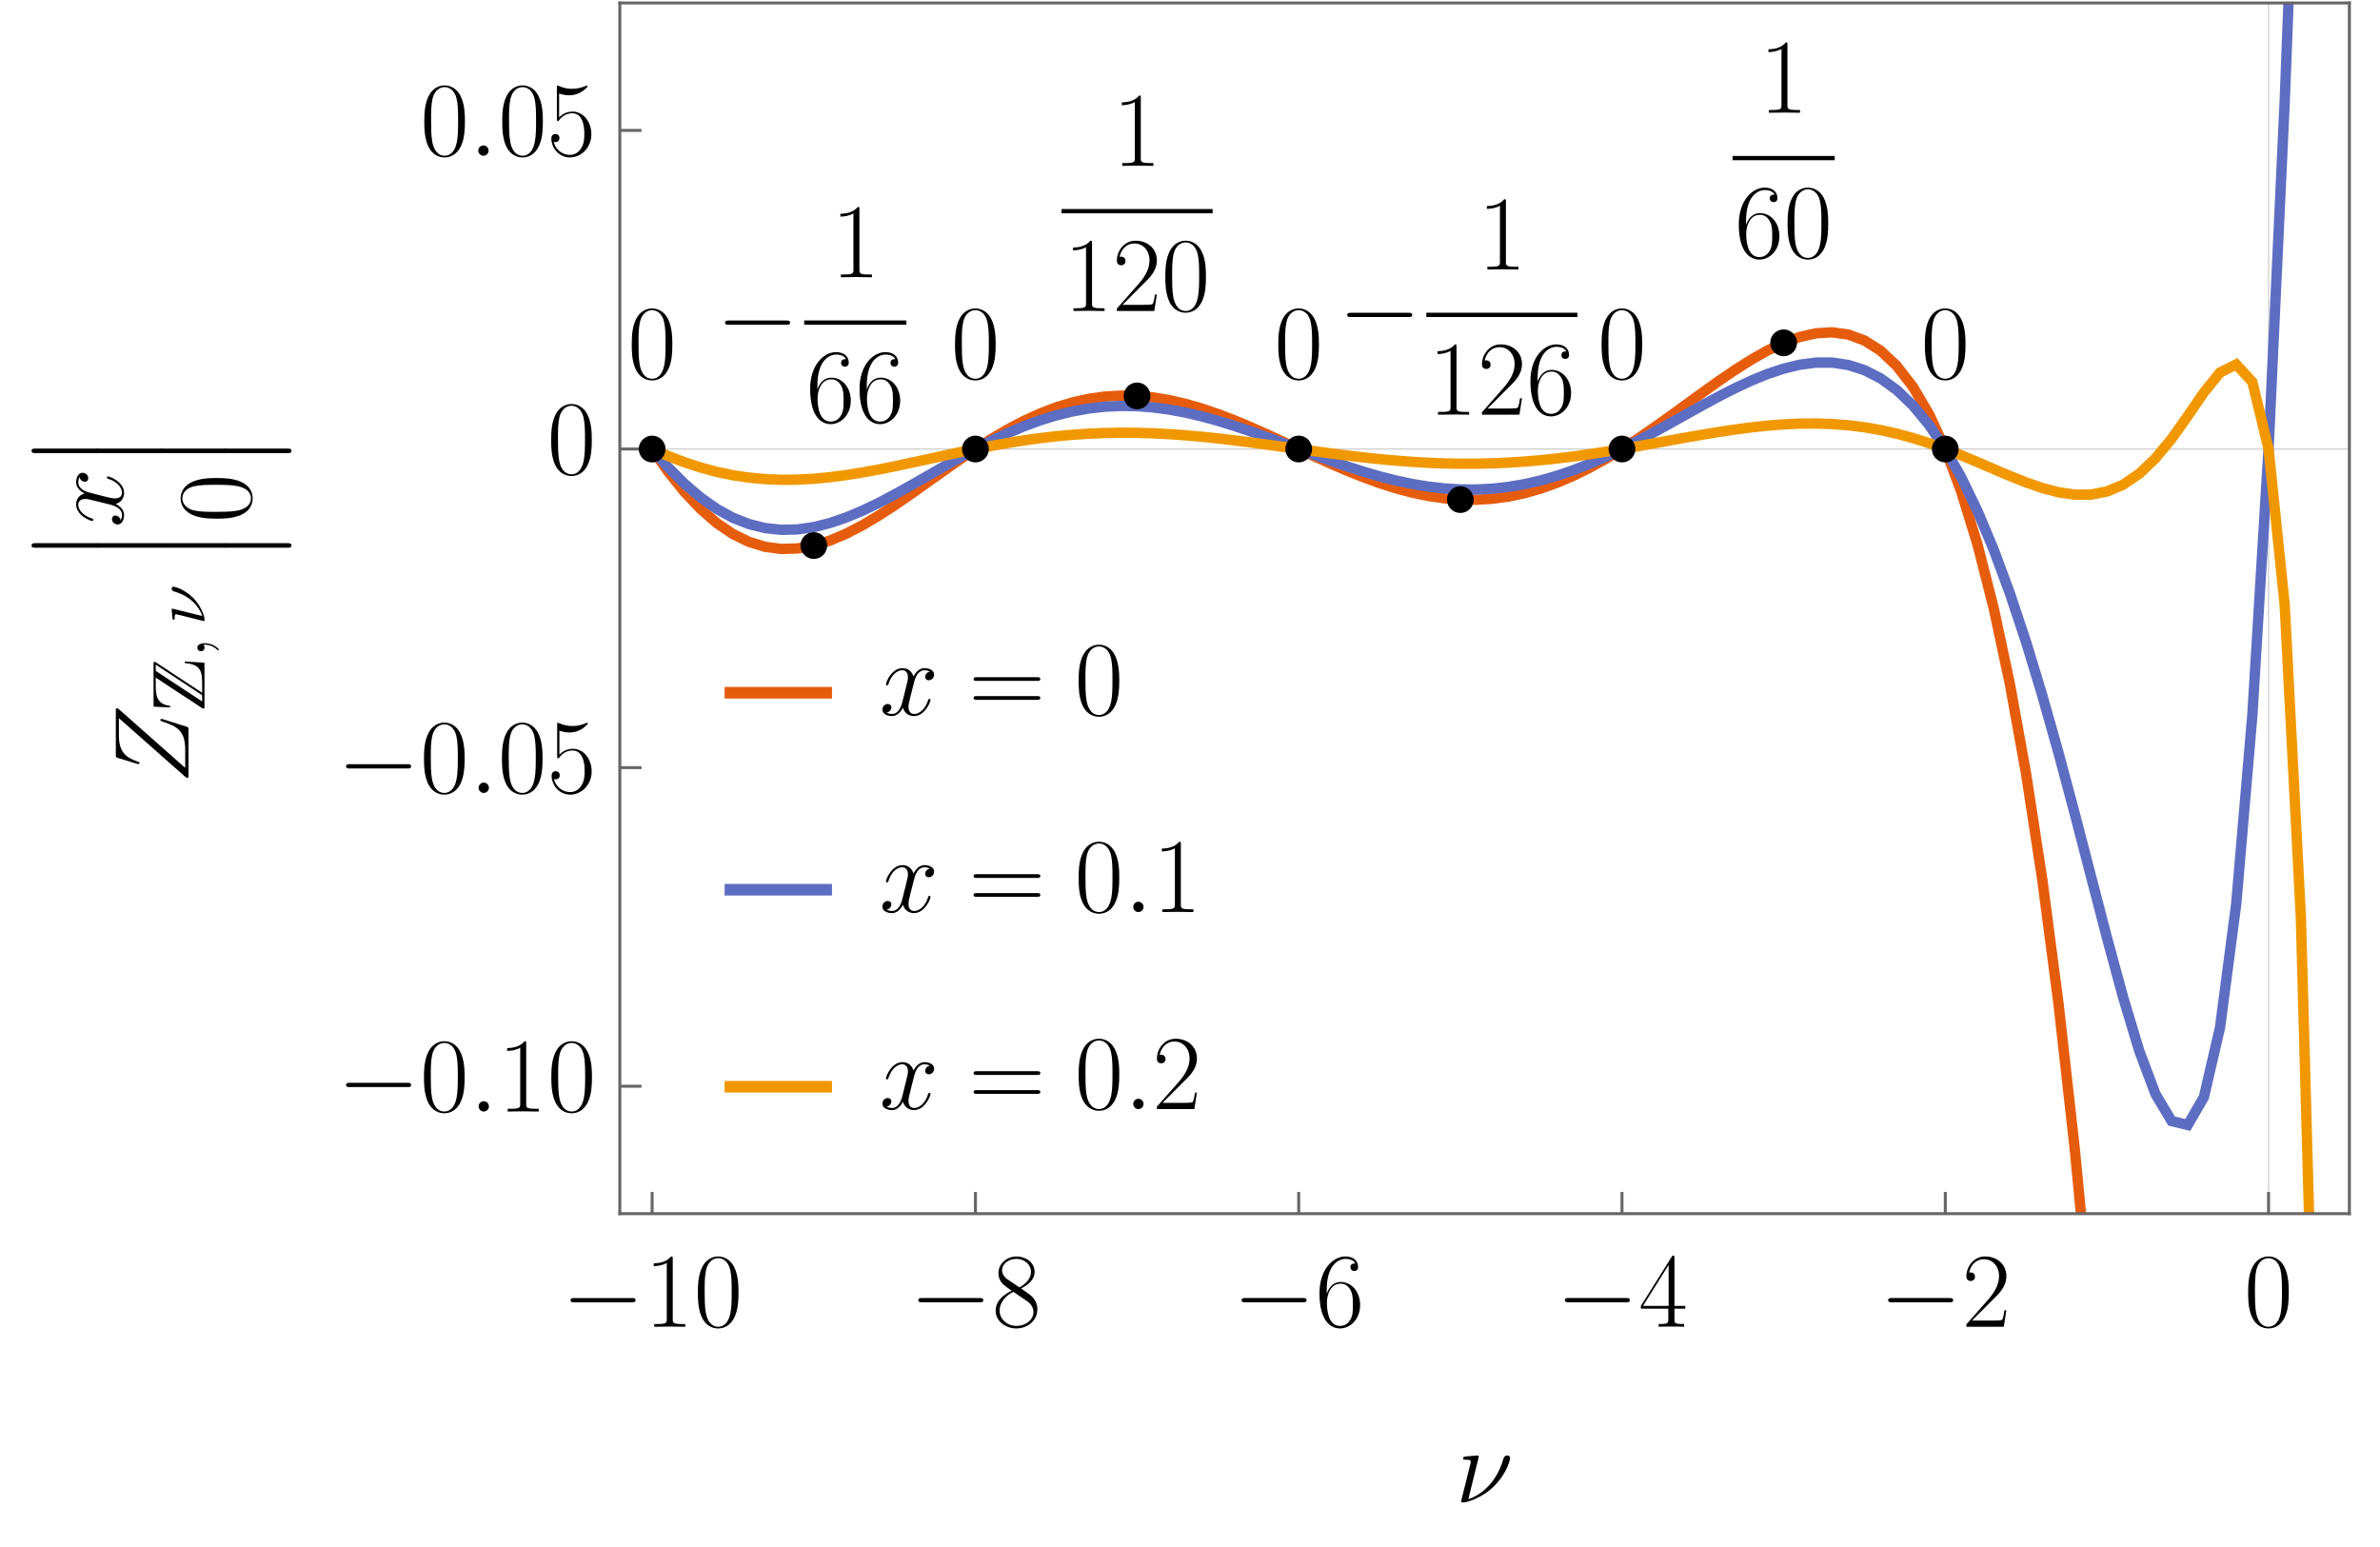 <?xml version="1.0" encoding="UTF-8"?>
<svg xmlns="http://www.w3.org/2000/svg" xmlns:xlink="http://www.w3.org/1999/xlink" width="400pt" height="260pt" viewBox="0 0 400 260" version="1.1">
<defs>
<clipPath id="clip1">
  <path d="M 381 0.48 L 382 0.48 L 382 204 L 381 204 Z M 381 0.48 "/>
</clipPath>
<clipPath id="clip2">
  <path d="M 104.16 75 L 395 75 L 395 76 L 104.16 76 Z M 104.16 75 "/>
</clipPath>
<clipPath id="clip3">
  <path d="M 104.16 47 L 358 47 L 358 204 L 104.16 204 Z M 104.16 47 "/>
</clipPath>
<clipPath id="clip4">
  <path d="M 104.16 0.48 L 393 0.48 L 393 198 L 104.16 198 Z M 104.16 0.48 "/>
</clipPath>
<clipPath id="clip5">
  <path d="M 389 0.48 L 395.039 0.48 L 395.039 204 L 389 204 Z M 389 0.48 "/>
</clipPath>
<clipPath id="clip6">
  <path d="M 104.16 53 L 395.039 53 L 395.039 204 L 104.16 204 Z M 104.16 53 "/>
</clipPath>
<clipPath id="clip7">
  <path d="M 120.719 115 L 140.879 115 L 140.879 118 L 120.719 118 Z M 120.719 115 "/>
</clipPath>
<clipPath id="clip8">
  <path d="M 120.719 148 L 140.879 148 L 140.879 151 L 120.719 151 Z M 120.719 148 "/>
</clipPath>
<clipPath id="clip9">
  <path d="M 120.719 181 L 140.879 181 L 140.879 184 L 120.719 184 Z M 120.719 181 "/>
</clipPath>
</defs>
<g id="surface71">
<rect x="0" y="0" width="400" height="260" style="fill:rgb(100%,100%,100%);fill-opacity:1;stroke:none;"/>
<g clip-path="url(#clip1)" clip-rule="nonzero">
<path style="fill:none;stroke-width:0.2;stroke-linecap:butt;stroke-linejoin:miter;stroke:rgb(50.001%,50.001%,50.001%);stroke-opacity:0.4;stroke-miterlimit:3.25;" d="M 381.27 203.977 L 381.27 0.5 "/>
</g>
<g clip-path="url(#clip2)" clip-rule="nonzero">
<path style="fill:none;stroke-width:0.2;stroke-linecap:butt;stroke-linejoin:miter;stroke:rgb(50.001%,50.001%,50.001%);stroke-opacity:0.4;stroke-miterlimit:3.25;" d="M 104.172 75.465 L 394.852 75.465 "/>
</g>
<g clip-path="url(#clip3)" clip-rule="nonzero">
<path style="fill:none;stroke-width:1.744;stroke-linecap:butt;stroke-linejoin:miter;stroke:rgb(90.001%,36.001%,5.4%);stroke-opacity:1;stroke-miterlimit:3.25;" d="M 109.602 75.465 L 112.32 79.305 L 115.035 82.676 L 117.754 85.555 L 120.469 87.918 L 123.188 89.758 L 125.902 91.082 L 128.621 91.91 L 131.336 92.262 L 134.055 92.176 L 136.77 91.691 L 139.488 90.852 L 142.203 89.703 L 144.918 88.301 L 147.637 86.688 L 150.352 84.926 L 153.07 83.055 L 155.785 81.129 L 158.504 79.195 L 161.219 77.293 L 163.938 75.465 L 166.652 73.742 L 169.371 72.16 L 172.086 70.738 L 174.805 69.5 L 177.52 68.465 L 180.238 67.641 L 182.953 67.035 L 185.668 66.652 L 188.387 66.488 L 191.102 66.539 L 193.82 66.797 L 196.535 67.246 L 199.254 67.875 L 201.969 68.66 L 204.688 69.582 L 207.402 70.621 L 210.121 71.754 L 212.836 72.957 L 215.555 74.203 L 218.27 75.465 L 220.984 76.723 L 223.703 77.945 L 226.418 79.113 L 229.137 80.199 L 231.852 81.188 L 234.57 82.055 L 237.285 82.777 L 240.004 83.348 L 242.719 83.746 L 245.438 83.965 L 248.152 83.992 L 250.871 83.816 L 253.586 83.445 L 256.305 82.867 L 259.02 82.086 L 261.734 81.113 L 264.453 79.949 L 267.168 78.609 L 269.887 77.109 L 272.602 75.465 L 275.32 73.699 L 278.035 71.832 L 280.754 69.898 L 283.469 67.926 L 286.188 65.953 L 288.902 64.02 L 291.621 62.168 L 294.336 60.445 L 297.051 58.91 L 299.77 57.617 L 302.484 56.629 L 305.203 56.016 L 307.918 55.855 L 310.637 56.227 L 313.352 57.223 L 316.07 58.945 L 318.785 61.5 L 321.504 65.016 L 324.219 69.621 L 326.938 75.465 L 329.652 82.723 L 332.371 91.578 L 335.086 102.25 L 337.801 114.98 L 340.52 130.051 L 343.234 147.785 L 345.953 168.559 L 348.668 192.816 L 349.742 203.977 "/>
</g>
<g clip-path="url(#clip4)" clip-rule="nonzero">
<path style="fill:none;stroke-width:1.744;stroke-linecap:butt;stroke-linejoin:miter;stroke:rgb(36.526%,42.78%,75.83%);stroke-opacity:1;stroke-miterlimit:3.25;" d="M 109.602 75.465 L 112.32 78.57 L 115.035 81.297 L 117.754 83.625 L 120.469 85.535 L 123.188 87.023 L 125.902 88.094 L 128.621 88.762 L 131.336 89.047 L 134.055 88.977 L 136.77 88.586 L 139.488 87.906 L 142.203 86.977 L 144.918 85.84 L 147.637 84.539 L 150.352 83.109 L 153.07 81.602 L 155.785 80.043 L 158.504 78.48 L 161.219 76.945 L 163.938 75.465 L 166.652 74.074 L 169.371 72.793 L 172.086 71.645 L 174.805 70.648 L 177.52 69.812 L 180.238 69.148 L 182.953 68.66 L 185.668 68.352 L 188.387 68.223 L 191.102 68.266 L 193.82 68.473 L 196.535 68.836 L 199.254 69.344 L 201.969 69.977 L 204.688 70.723 L 207.402 71.562 L 210.121 72.477 L 212.836 73.445 L 215.555 74.449 L 218.27 75.465 L 220.984 76.477 L 223.703 77.457 L 226.418 78.395 L 229.137 79.266 L 231.852 80.059 L 234.57 80.746 L 237.285 81.324 L 240.004 81.777 L 242.719 82.09 L 245.438 82.258 L 248.152 82.273 L 250.871 82.129 L 253.586 81.82 L 256.305 81.355 L 259.02 80.727 L 261.734 79.945 L 264.453 79.016 L 267.168 77.953 L 269.887 76.762 L 272.602 75.465 L 275.32 74.078 L 278.035 72.621 L 280.754 71.117 L 283.469 69.598 L 286.188 68.09 L 288.902 66.621 L 291.621 65.238 L 294.336 63.969 L 297.051 62.859 L 299.77 61.953 L 302.484 61.297 L 305.203 60.941 L 307.918 60.938 L 310.637 61.344 L 313.352 62.207 L 316.07 63.594 L 318.785 65.555 L 321.504 68.152 L 324.219 71.438 L 326.938 75.465 L 329.652 80.281 L 332.371 85.918 L 335.086 92.402 L 337.801 99.742 L 340.52 107.91 L 343.234 116.855 L 345.953 126.484 L 348.668 136.645 L 351.387 147.113 L 354.102 157.57 L 356.82 167.59 L 359.535 176.602 L 362.254 183.855 L 364.969 188.41 L 367.688 189.074 L 370.402 184.398 L 373.117 172.664 L 375.836 151.926 L 378.551 120.133 L 381.27 75.465 L 383.984 17.02 L 384.621 0.5 "/>
</g>
<g clip-path="url(#clip5)" clip-rule="nonzero">
<path style="fill:none;stroke-width:1.744;stroke-linecap:butt;stroke-linejoin:miter;stroke:rgb(36.526%,42.78%,75.83%);stroke-opacity:1;stroke-miterlimit:3.25;" d="M 397.648 0.5 L 398.484 203.977 "/>
</g>
<g clip-path="url(#clip6)" clip-rule="nonzero">
<path style="fill:none;stroke-width:1.744;stroke-linecap:butt;stroke-linejoin:miter;stroke:rgb(94.511%,59.39%,0%);stroke-opacity:1;stroke-miterlimit:3.25;" d="M 109.602 75.465 L 112.32 76.648 L 115.035 77.688 L 117.754 78.578 L 120.469 79.305 L 123.188 79.871 L 125.902 80.277 L 128.621 80.531 L 131.336 80.641 L 134.055 80.613 L 136.77 80.461 L 139.488 80.203 L 142.203 79.848 L 144.918 79.414 L 147.637 78.918 L 150.352 78.375 L 153.07 77.797 L 155.785 77.207 L 158.504 76.609 L 161.219 76.027 L 163.938 75.465 L 166.652 74.938 L 169.371 74.453 L 172.086 74.016 L 174.805 73.641 L 177.52 73.324 L 180.238 73.074 L 182.953 72.891 L 185.668 72.777 L 188.387 72.73 L 191.102 72.746 L 193.82 72.828 L 196.535 72.969 L 199.254 73.16 L 201.969 73.402 L 204.688 73.684 L 207.402 74.004 L 210.121 74.348 L 212.836 74.711 L 215.555 75.086 L 218.27 75.465 L 220.984 75.84 L 223.703 76.207 L 226.418 76.551 L 229.137 76.871 L 231.852 77.16 L 234.57 77.41 L 237.285 77.613 L 240.004 77.773 L 242.719 77.883 L 245.438 77.934 L 248.152 77.93 L 250.871 77.867 L 253.586 77.746 L 256.305 77.57 L 259.02 77.336 L 261.734 77.051 L 264.453 76.715 L 267.168 76.332 L 269.887 75.914 L 272.602 75.465 L 275.32 74.992 L 278.035 74.504 L 280.754 74.008 L 283.469 73.516 L 286.188 73.043 L 288.902 72.594 L 291.621 72.188 L 294.336 71.828 L 297.051 71.539 L 299.77 71.324 L 302.484 71.199 L 305.203 71.176 L 307.918 71.266 L 310.637 71.473 L 313.352 71.812 L 316.07 72.281 L 318.785 72.887 L 321.504 73.625 L 324.219 74.488 L 326.938 75.465 L 329.652 76.535 L 332.371 77.672 L 335.086 78.84 L 337.801 79.992 L 340.52 81.074 L 343.234 82.012 L 345.953 82.73 L 348.668 83.137 L 351.387 83.129 L 354.102 82.605 L 356.82 81.465 L 359.535 79.621 L 362.254 77.039 L 364.969 73.75 L 367.688 69.926 L 370.402 65.957 L 373.117 62.605 L 375.836 61.242 L 378.551 64.207 L 381.27 75.465 L 383.984 101.688 L 386.703 154.238 L 388.07 203.977 "/>
</g>
<g clip-path="url(#clip7)" clip-rule="nonzero">
<path style="fill:none;stroke-width:1.949;stroke-linecap:butt;stroke-linejoin:miter;stroke:rgb(90.001%,36.001%,5.4%);stroke-opacity:1;stroke-miterlimit:3.25;" d="M 121.781 116.426 L 139.832 116.426 "/>
</g>
<path style=" stroke:none;fill-rule:evenodd;fill:rgb(0%,0%,0%);fill-opacity:1;" d="M 156.387 117.617 C 156.387 117.527 156.316 117.457 156.211 117.457 C 156.051 117.457 156.031 117.547 155.977 117.688 C 155.496 119.262 154.457 119.996 153.652 119.996 C 153.027 119.996 152.688 119.531 152.688 118.797 C 152.688 118.402 152.758 118.117 153.047 116.938 L 153.672 114.504 C 153.938 113.434 154.547 112.645 155.371 112.645 C 155.371 112.645 155.906 112.645 156.281 112.879 C 155.707 112.988 155.496 113.414 155.496 113.754 C 155.496 114.184 155.832 114.328 156.082 114.328 C 156.621 114.328 156.996 113.863 156.996 113.379 C 156.996 112.629 156.137 112.289 155.387 112.289 C 154.297 112.289 153.688 113.363 153.527 113.699 C 153.117 112.359 152.008 112.289 151.688 112.289 C 149.863 112.289 148.898 114.629 148.898 115.023 C 148.898 115.098 148.969 115.184 149.094 115.184 C 149.234 115.184 149.273 115.078 149.309 115.008 C 149.914 113.023 151.113 112.645 151.633 112.645 C 152.438 112.645 152.598 113.398 152.598 113.828 C 152.598 114.219 152.492 114.629 152.277 115.488 L 151.668 117.941 C 151.398 119.012 150.883 119.996 149.934 119.996 C 149.844 119.996 149.398 119.996 149.023 119.762 C 149.664 119.637 149.809 119.102 149.809 118.887 C 149.809 118.527 149.539 118.316 149.203 118.316 C 148.773 118.316 148.305 118.688 148.305 119.262 C 148.305 120.012 149.148 120.352 149.914 120.352 C 150.773 120.352 151.383 119.672 151.758 118.938 C 152.043 119.996 152.938 120.352 153.602 120.352 C 155.422 120.352 156.387 118.012 156.387 117.617 Z M 156.387 117.617 "/>
<path style=" stroke:none;fill-rule:evenodd;fill:rgb(0%,0%,0%);fill-opacity:1;" d="M 174.84 114.129 C 174.84 113.809 174.535 113.809 174.23 113.809 L 164.234 113.809 C 163.934 113.809 163.629 113.809 163.629 114.129 C 163.629 114.434 163.895 114.434 164.164 114.434 L 174.301 114.434 C 174.57 114.434 174.84 114.434 174.84 114.129 Z M 174.84 117.297 C 174.84 116.992 174.57 116.992 174.301 116.992 L 164.164 116.992 C 163.895 116.992 163.629 116.992 163.629 117.297 C 163.629 117.617 163.934 117.617 164.234 117.617 L 174.23 117.617 C 174.535 117.617 174.84 117.617 174.84 117.297 Z M 174.84 117.297 "/>
<path style=" stroke:none;fill-rule:evenodd;fill:rgb(0%,0%,0%);fill-opacity:1;" d="M 188.113 114.434 C 188.113 113.344 188.094 111.484 187.344 110.055 C 186.684 108.801 185.629 108.355 184.699 108.355 C 183.84 108.355 182.75 108.75 182.07 110.035 C 181.355 111.379 181.285 113.039 181.285 114.434 C 181.285 115.453 181.301 117.008 181.855 118.367 C 182.625 120.211 184 120.461 184.699 120.461 C 185.52 120.461 186.773 120.121 187.504 118.422 C 188.043 117.188 188.113 115.738 188.113 114.434 Z M 186.969 114.238 C 186.969 115.402 186.969 116.832 186.754 117.887 C 186.379 119.836 185.324 120.172 184.699 120.172 C 183.555 120.172 182.875 119.191 182.625 117.832 C 182.426 116.777 182.426 115.238 182.426 114.238 C 182.426 112.863 182.426 111.715 182.66 110.625 C 183 109.105 184 108.641 184.699 108.641 C 185.43 108.641 186.379 109.125 186.719 110.59 C 186.949 111.609 186.969 112.809 186.969 114.238 Z M 186.969 114.238 "/>
<g clip-path="url(#clip8)" clip-rule="nonzero">
<path style="fill:none;stroke-width:1.949;stroke-linecap:butt;stroke-linejoin:miter;stroke:rgb(36.526%,42.78%,75.83%);stroke-opacity:1;stroke-miterlimit:3.25;" d="M 121.781 149.535 L 139.832 149.535 "/>
</g>
<path style=" stroke:none;fill-rule:evenodd;fill:rgb(0%,0%,0%);fill-opacity:1;" d="M 156.391 150.73 C 156.391 150.641 156.316 150.57 156.211 150.57 C 156.051 150.57 156.031 150.656 155.977 150.801 C 155.496 152.375 154.457 153.109 153.652 153.109 C 153.027 153.109 152.688 152.641 152.688 151.91 C 152.688 151.516 152.758 151.23 153.047 150.051 L 153.672 147.617 C 153.938 146.547 154.547 145.758 155.371 145.758 C 155.371 145.758 155.906 145.758 156.281 145.992 C 155.711 146.098 155.496 146.527 155.496 146.867 C 155.496 147.297 155.836 147.438 156.086 147.438 C 156.621 147.438 156.996 146.973 156.996 146.492 C 156.996 145.742 156.141 145.398 155.387 145.398 C 154.297 145.398 153.688 146.473 153.527 146.812 C 153.117 145.473 152.008 145.398 151.688 145.398 C 149.863 145.398 148.898 147.742 148.898 148.137 C 148.898 148.207 148.969 148.297 149.094 148.297 C 149.234 148.297 149.273 148.191 149.309 148.117 C 149.914 146.133 151.113 145.758 151.633 145.758 C 152.438 145.758 152.598 146.508 152.598 146.938 C 152.598 147.332 152.492 147.742 152.277 148.602 L 151.668 151.051 C 151.398 152.125 150.883 153.109 149.934 153.109 C 149.844 153.109 149.398 153.109 149.023 152.875 C 149.664 152.75 149.809 152.211 149.809 152 C 149.809 151.641 149.539 151.426 149.203 151.426 C 148.773 151.426 148.305 151.801 148.305 152.375 C 148.305 153.125 149.148 153.465 149.914 153.465 C 150.773 153.465 151.383 152.785 151.758 152.051 C 152.043 153.109 152.938 153.465 153.602 153.465 C 155.422 153.465 156.391 151.121 156.391 150.73 Z M 156.391 150.73 "/>
<path style=" stroke:none;fill-rule:evenodd;fill:rgb(0%,0%,0%);fill-opacity:1;" d="M 174.84 147.242 C 174.84 146.922 174.535 146.922 174.23 146.922 L 164.234 146.922 C 163.934 146.922 163.629 146.922 163.629 147.242 C 163.629 147.547 163.898 147.547 164.164 147.547 L 174.301 147.547 C 174.57 147.547 174.84 147.547 174.84 147.242 Z M 174.84 150.406 C 174.84 150.102 174.57 150.102 174.301 150.102 L 164.164 150.102 C 163.898 150.102 163.629 150.102 163.629 150.406 C 163.629 150.73 163.934 150.73 164.234 150.73 L 174.23 150.73 C 174.535 150.73 174.84 150.73 174.84 150.406 Z M 174.84 150.406 "/>
<path style=" stroke:none;fill-rule:evenodd;fill:rgb(0%,0%,0%);fill-opacity:1;" d="M 188.113 147.547 C 188.113 146.457 188.098 144.594 187.348 143.164 C 186.684 141.914 185.629 141.469 184.699 141.469 C 183.84 141.469 182.75 141.859 182.07 143.148 C 181.355 144.488 181.285 146.152 181.285 147.547 C 181.285 148.566 181.301 150.121 181.855 151.48 C 182.625 153.32 184.004 153.57 184.699 153.57 C 185.523 153.57 186.773 153.234 187.508 151.535 C 188.043 150.301 188.113 148.852 188.113 147.547 Z M 186.973 147.352 C 186.973 148.512 186.973 149.941 186.758 150.996 C 186.379 152.945 185.324 153.285 184.699 153.285 C 183.555 153.285 182.875 152.305 182.625 150.945 C 182.43 149.891 182.43 148.352 182.43 147.352 C 182.43 145.973 182.43 144.828 182.66 143.738 C 183 142.219 184.004 141.754 184.699 141.754 C 185.434 141.754 186.379 142.234 186.723 143.703 C 186.953 144.719 186.973 145.918 186.973 147.352 Z M 186.973 147.352 "/>
<path style=" stroke:none;fill-rule:evenodd;fill:rgb(0%,0%,0%);fill-opacity:1;" d="M 192.195 152.43 C 192.195 151.91 191.766 151.551 191.336 151.551 C 190.816 151.551 190.461 151.98 190.461 152.41 C 190.461 152.93 190.891 153.285 191.32 153.285 C 191.84 153.285 192.195 152.855 192.195 152.43 Z M 192.195 152.43 "/>
<path style=" stroke:none;fill-rule:evenodd;fill:rgb(0%,0%,0%);fill-opacity:1;" d="M 200.57 153.285 L 200.57 152.82 L 200.035 152.82 C 198.496 152.82 198.461 152.625 198.461 151.98 L 198.461 141.859 C 198.461 141.484 198.445 141.469 198.191 141.469 C 197.496 142.309 196.441 142.574 195.441 142.609 C 195.387 142.609 195.297 142.609 195.277 142.648 C 195.262 142.684 195.262 142.719 195.262 143.094 C 195.816 143.094 196.746 142.984 197.461 142.559 L 197.461 151.98 C 197.461 152.605 197.426 152.82 195.887 152.82 L 195.352 152.82 L 195.352 153.285 L 197.961 153.25 Z M 200.57 153.285 "/>
<g clip-path="url(#clip9)" clip-rule="nonzero">
<path style="fill:none;stroke-width:1.949;stroke-linecap:butt;stroke-linejoin:miter;stroke:rgb(94.511%,59.39%,0%);stroke-opacity:1;stroke-miterlimit:3.25;" d="M 121.781 182.648 L 139.832 182.648 "/>
</g>
<path style=" stroke:none;fill-rule:evenodd;fill:rgb(0%,0%,0%);fill-opacity:1;" d="M 156.391 183.84 C 156.391 183.75 156.316 183.68 156.211 183.68 C 156.051 183.68 156.031 183.77 155.977 183.91 C 155.496 185.484 154.457 186.219 153.652 186.219 C 153.027 186.219 152.688 185.754 152.688 185.02 C 152.688 184.629 152.758 184.34 153.047 183.16 L 153.672 180.73 C 153.938 179.656 154.547 178.871 155.371 178.871 C 155.371 178.871 155.906 178.871 156.281 179.102 C 155.711 179.211 155.496 179.637 155.496 179.98 C 155.496 180.406 155.836 180.551 156.086 180.551 C 156.621 180.551 156.996 180.086 156.996 179.602 C 156.996 178.852 156.141 178.512 155.387 178.512 C 154.297 178.512 153.688 179.586 153.527 179.926 C 153.117 178.582 152.008 178.512 151.688 178.512 C 149.863 178.512 148.898 180.855 148.898 181.246 C 148.898 181.32 148.969 181.41 149.094 181.41 C 149.234 181.41 149.273 181.301 149.309 181.23 C 149.914 179.246 151.113 178.871 151.633 178.871 C 152.438 178.871 152.598 179.621 152.598 180.051 C 152.598 180.441 152.492 180.855 152.277 181.715 L 151.668 184.164 C 151.398 185.234 150.883 186.219 149.934 186.219 C 149.844 186.219 149.398 186.219 149.023 185.988 C 149.664 185.863 149.809 185.324 149.809 185.109 C 149.809 184.754 149.539 184.539 149.203 184.539 C 148.773 184.539 148.305 184.914 148.305 185.484 C 148.305 186.238 149.148 186.574 149.914 186.574 C 150.773 186.574 151.383 185.898 151.758 185.164 C 152.043 186.219 152.938 186.574 153.602 186.574 C 155.422 186.574 156.391 184.234 156.391 183.84 Z M 156.391 183.84 "/>
<path style=" stroke:none;fill-rule:evenodd;fill:rgb(0%,0%,0%);fill-opacity:1;" d="M 174.84 180.355 C 174.84 180.031 174.535 180.031 174.23 180.031 L 164.234 180.031 C 163.934 180.031 163.629 180.031 163.629 180.355 C 163.629 180.66 163.898 180.66 164.164 180.66 L 174.301 180.66 C 174.57 180.66 174.84 180.66 174.84 180.355 Z M 174.84 183.52 C 174.84 183.215 174.57 183.215 174.301 183.215 L 164.164 183.215 C 163.898 183.215 163.629 183.215 163.629 183.52 C 163.629 183.84 163.934 183.84 164.234 183.84 L 174.23 183.84 C 174.535 183.84 174.84 183.84 174.84 183.52 Z M 174.84 183.52 "/>
<path style=" stroke:none;fill-rule:evenodd;fill:rgb(0%,0%,0%);fill-opacity:1;" d="M 188.113 180.66 C 188.113 179.566 188.098 177.707 187.348 176.277 C 186.684 175.027 185.629 174.578 184.699 174.578 C 183.84 174.578 182.75 174.973 182.07 176.258 C 181.355 177.602 181.285 179.262 181.285 180.66 C 181.285 181.676 181.301 183.23 181.855 184.59 C 182.625 186.434 184.004 186.684 184.699 186.684 C 185.523 186.684 186.773 186.344 187.508 184.645 C 188.043 183.41 188.113 181.965 188.113 180.66 Z M 186.973 180.461 C 186.973 181.625 186.973 183.055 186.758 184.109 C 186.379 186.059 185.324 186.398 184.699 186.398 C 183.555 186.398 182.875 185.414 182.625 184.055 C 182.43 183 182.43 181.465 182.43 180.461 C 182.43 179.086 182.43 177.941 182.66 176.848 C 183 175.328 184.004 174.863 184.699 174.863 C 185.434 174.863 186.379 175.348 186.723 176.812 C 186.953 177.832 186.973 179.031 186.973 180.461 Z M 186.973 180.461 "/>
<path style=" stroke:none;fill-rule:evenodd;fill:rgb(0%,0%,0%);fill-opacity:1;" d="M 192.195 185.539 C 192.195 185.02 191.766 184.664 191.336 184.664 C 190.816 184.664 190.461 185.094 190.461 185.52 C 190.461 186.039 190.891 186.398 191.32 186.398 C 191.84 186.398 192.195 185.969 192.195 185.539 Z M 192.195 185.539 "/>
<path style=" stroke:none;fill-rule:evenodd;fill:rgb(0%,0%,0%);fill-opacity:1;" d="M 201.16 183.625 L 200.84 183.625 C 200.66 184.895 200.516 185.109 200.445 185.219 C 200.355 185.359 199.07 185.359 198.82 185.359 L 195.387 185.359 L 198.801 181.926 C 199.891 180.891 201.16 179.676 201.16 177.902 C 201.16 175.793 199.48 174.578 197.602 174.578 C 195.637 174.578 194.438 176.312 194.438 177.922 C 194.438 178.621 194.957 178.707 195.172 178.707 C 195.352 178.707 195.887 178.602 195.887 177.977 C 195.887 177.422 195.422 177.262 195.172 177.262 C 195.066 177.262 194.957 177.277 194.887 177.316 C 195.227 175.793 196.262 175.043 197.352 175.043 C 198.906 175.043 199.926 176.277 199.926 177.902 C 199.926 179.461 199.016 180.801 197.996 181.965 L 194.438 185.988 L 194.438 186.398 L 200.73 186.398 Z M 201.16 183.625 "/>
<path style="fill:none;stroke-width:0.5;stroke-linecap:square;stroke-linejoin:miter;stroke:rgb(40%,40%,40%);stroke-opacity:1;stroke-miterlimit:3.25;" d="M 394.852 203.977 L 104.172 203.977 "/>
<path style="fill:none;stroke-width:0.5;stroke-linecap:square;stroke-linejoin:miter;stroke:rgb(40%,40%,40%);stroke-opacity:1;stroke-miterlimit:3.25;" d="M 104.172 203.977 L 104.172 0.5 "/>
<path style="fill:none;stroke-width:0.5;stroke-linecap:square;stroke-linejoin:miter;stroke:rgb(40%,40%,40%);stroke-opacity:1;stroke-miterlimit:3.25;" d="M 104.172 0.5 L 394.852 0.5 "/>
<path style="fill:none;stroke-width:0.5;stroke-linecap:square;stroke-linejoin:miter;stroke:rgb(40%,40%,40%);stroke-opacity:1;stroke-miterlimit:3.25;" d="M 394.852 0.5 L 394.852 203.977 "/>
<path style="fill:none;stroke-width:0.5;stroke-linecap:butt;stroke-linejoin:miter;stroke:rgb(40%,40%,40%);stroke-opacity:1;stroke-miterlimit:3.25;" d="M 109.602 203.977 L 109.602 200.328 "/>
<path style=" stroke:none;fill-rule:evenodd;fill:rgb(0%,0%,0%);fill-opacity:1;" d="M 106.816 218.516 C 106.816 218.16 106.477 218.16 106.227 218.16 L 96.48 218.16 C 96.23 218.16 95.895 218.16 95.895 218.516 C 95.895 218.875 96.23 218.875 96.48 218.875 L 106.227 218.875 C 106.477 218.875 106.816 218.875 106.816 218.516 Z M 106.816 218.516 "/>
<path style=" stroke:none;fill-rule:evenodd;fill:rgb(0%,0%,0%);fill-opacity:1;" d="M 115.172 222.988 L 115.172 222.523 L 114.637 222.523 C 113.102 222.523 113.066 222.328 113.066 221.684 L 113.066 211.562 C 113.066 211.188 113.047 211.168 112.797 211.168 C 112.098 212.008 111.043 212.277 110.043 212.312 C 109.988 212.312 109.898 212.312 109.883 212.348 C 109.863 212.383 109.863 212.422 109.863 212.797 C 110.418 212.797 111.348 212.688 112.062 212.258 L 112.062 221.684 C 112.062 222.309 112.027 222.523 110.488 222.523 L 109.953 222.523 L 109.953 222.988 L 112.566 222.953 Z M 115.172 222.988 "/>
<path style=" stroke:none;fill-rule:evenodd;fill:rgb(0%,0%,0%);fill-opacity:1;" d="M 124.117 217.25 C 124.117 216.156 124.102 214.297 123.348 212.867 C 122.688 211.617 121.633 211.168 120.703 211.168 C 119.844 211.168 118.754 211.562 118.074 212.848 C 117.359 214.191 117.289 215.852 117.289 217.25 C 117.289 218.266 117.305 219.82 117.859 221.18 C 118.629 223.023 120.004 223.273 120.703 223.273 C 121.523 223.273 122.777 222.934 123.508 221.234 C 124.047 220 124.117 218.555 124.117 217.25 Z M 122.973 217.051 C 122.973 218.215 122.973 219.645 122.758 220.699 C 122.383 222.648 121.328 222.988 120.703 222.988 C 119.559 222.988 118.879 222.004 118.629 220.645 C 118.43 219.59 118.43 218.055 118.43 217.051 C 118.43 215.676 118.43 214.531 118.664 213.438 C 119.004 211.918 120.004 211.453 120.703 211.453 C 121.438 211.453 122.383 211.938 122.723 213.402 C 122.953 214.422 122.973 215.621 122.973 217.051 Z M 122.973 217.051 "/>
<path style="fill:none;stroke-width:0.5;stroke-linecap:butt;stroke-linejoin:miter;stroke:rgb(40%,40%,40%);stroke-opacity:1;stroke-miterlimit:3.25;" d="M 163.938 203.977 L 163.938 200.328 "/>
<path style=" stroke:none;fill-rule:evenodd;fill:rgb(0%,0%,0%);fill-opacity:1;" d="M 165.262 218.516 C 165.262 218.156 164.922 218.156 164.672 218.156 L 154.926 218.156 C 154.676 218.156 154.34 218.156 154.34 218.516 C 154.34 218.871 154.676 218.871 154.926 218.871 L 164.672 218.871 C 164.922 218.871 165.262 218.871 165.262 218.516 Z M 165.262 218.516 "/>
<path style=" stroke:none;fill-rule:evenodd;fill:rgb(0%,0%,0%);fill-opacity:1;" d="M 174.348 220.07 C 174.348 218.441 173.258 217.691 172.543 217.211 C 172.293 217.031 172.148 216.941 171.613 216.547 C 172.738 215.977 173.883 215.117 173.883 213.742 C 173.883 212.113 172.309 211.168 170.863 211.168 C 169.234 211.168 167.805 212.348 167.805 213.973 C 167.805 214.422 167.914 215.191 168.609 215.867 C 168.789 216.047 169.539 216.582 170.023 216.926 C 169.219 217.336 167.34 218.316 167.34 220.285 C 167.34 222.125 169.094 223.27 170.828 223.27 C 172.738 223.27 174.348 221.895 174.348 220.07 Z M 173.277 213.742 C 173.277 215.406 171.418 216.352 171.328 216.352 C 171.328 216.352 171.293 216.352 171.148 216.246 L 169.273 214.977 C 169.129 214.887 168.414 214.332 168.414 213.492 C 168.414 212.402 169.539 211.578 170.828 211.578 C 172.238 211.578 173.277 212.582 173.277 213.742 Z M 173.688 220.516 C 173.688 221.84 172.363 222.84 170.863 222.84 C 169.234 222.84 168.004 221.68 168.004 220.266 C 168.004 218.855 169.094 217.676 170.328 217.121 L 172.559 218.641 C 172.828 218.836 173.688 219.426 173.688 220.516 Z M 173.688 220.516 "/>
<path style="fill:none;stroke-width:0.5;stroke-linecap:butt;stroke-linejoin:miter;stroke:rgb(40%,40%,40%);stroke-opacity:1;stroke-miterlimit:3.25;" d="M 218.27 203.977 L 218.27 200.328 "/>
<path style=" stroke:none;fill-rule:evenodd;fill:rgb(0%,0%,0%);fill-opacity:1;" d="M 219.594 218.516 C 219.594 218.156 219.254 218.156 219.004 218.156 L 209.262 218.156 C 209.012 218.156 208.672 218.156 208.672 218.516 C 208.672 218.871 209.012 218.871 209.262 218.871 L 219.004 218.871 C 219.254 218.871 219.594 218.871 219.594 218.516 Z M 219.594 218.516 "/>
<path style=" stroke:none;fill-rule:evenodd;fill:rgb(0%,0%,0%);fill-opacity:1;" d="M 228.59 219.32 C 228.59 217.086 227.145 215.457 225.32 215.457 C 224.23 215.457 223.426 216.172 222.98 217.426 L 222.98 216.816 C 222.98 212.543 224.98 211.578 226.145 211.578 C 226.52 211.578 227.43 211.652 227.789 212.348 C 227.5 212.348 226.965 212.348 226.965 212.973 C 226.965 213.457 227.359 213.617 227.609 213.617 C 227.77 213.617 228.254 213.547 228.254 212.938 C 228.254 211.812 227.359 211.168 226.125 211.168 C 223.996 211.168 221.762 213.383 221.762 217.336 C 221.762 222.195 223.785 223.27 225.211 223.27 C 226.949 223.27 228.59 221.715 228.59 219.32 Z M 227.375 219.301 C 227.375 220.266 227.375 220.98 227 221.695 C 226.609 222.43 226.035 222.84 225.211 222.84 C 223.016 222.84 223.016 219.551 223.016 218.891 C 223.016 217.602 223.621 215.742 225.285 215.742 C 225.59 215.742 226.465 215.742 227.055 216.977 C 227.375 217.676 227.375 218.406 227.375 219.301 Z M 227.375 219.301 "/>
<path style="fill:none;stroke-width:0.5;stroke-linecap:butt;stroke-linejoin:miter;stroke:rgb(40%,40%,40%);stroke-opacity:1;stroke-miterlimit:3.25;" d="M 272.602 203.977 L 272.602 200.328 "/>
<path style=" stroke:none;fill-rule:evenodd;fill:rgb(0%,0%,0%);fill-opacity:1;" d="M 273.926 218.516 C 273.926 218.156 273.586 218.156 273.336 218.156 L 263.594 218.156 C 263.344 218.156 263.004 218.156 263.004 218.516 C 263.004 218.871 263.344 218.871 263.594 218.871 L 273.336 218.871 C 273.586 218.871 273.926 218.871 273.926 218.516 Z M 273.926 218.516 "/>
<path style=" stroke:none;fill-rule:evenodd;fill:rgb(0%,0%,0%);fill-opacity:1;" d="M 283.246 219.945 L 283.246 219.48 L 281.422 219.48 L 281.422 211.418 C 281.422 211.043 281.406 211.023 281.086 211.023 L 275.773 219.48 L 275.773 219.945 L 280.387 219.945 L 280.387 221.695 C 280.387 222.34 280.352 222.52 279.098 222.52 L 278.762 222.52 L 278.762 222.984 C 279.332 222.949 280.297 222.949 280.906 222.949 C 281.512 222.949 282.477 222.949 283.051 222.984 L 283.051 222.52 L 282.711 222.52 C 281.461 222.52 281.422 222.34 281.422 221.695 L 281.422 219.945 Z M 280.441 219.48 L 276.133 219.48 L 280.441 212.598 Z M 280.441 219.48 "/>
<path style="fill:none;stroke-width:0.5;stroke-linecap:butt;stroke-linejoin:miter;stroke:rgb(40%,40%,40%);stroke-opacity:1;stroke-miterlimit:3.25;" d="M 326.938 203.977 L 326.938 200.328 "/>
<path style=" stroke:none;fill-rule:evenodd;fill:rgb(0%,0%,0%);fill-opacity:1;" d="M 328.262 218.516 C 328.262 218.156 327.918 218.156 327.668 218.156 L 317.926 218.156 C 317.676 218.156 317.336 218.156 317.336 218.516 C 317.336 218.871 317.676 218.871 317.926 218.871 L 327.668 218.871 C 327.918 218.871 328.262 218.871 328.262 218.516 Z M 328.262 218.516 "/>
<path style=" stroke:none;fill-rule:evenodd;fill:rgb(0%,0%,0%);fill-opacity:1;" d="M 337.203 220.211 L 336.883 220.211 C 336.703 221.484 336.562 221.695 336.488 221.805 C 336.402 221.945 335.113 221.945 334.863 221.945 L 331.43 221.945 L 334.844 218.516 C 335.934 217.477 337.203 216.262 337.203 214.492 C 337.203 212.383 335.523 211.168 333.648 211.168 C 331.68 211.168 330.484 212.902 330.484 214.512 C 330.484 215.207 331 215.297 331.215 215.297 C 331.395 215.297 331.93 215.191 331.93 214.562 C 331.93 214.008 331.469 213.848 331.215 213.848 C 331.109 213.848 331 213.867 330.93 213.902 C 331.27 212.383 332.305 211.633 333.398 211.633 C 334.953 211.633 335.973 212.867 335.973 214.492 C 335.973 216.047 335.059 217.387 334.039 218.551 L 330.484 222.574 L 330.484 222.984 L 336.773 222.984 Z M 337.203 220.211 "/>
<path style="fill:none;stroke-width:0.5;stroke-linecap:butt;stroke-linejoin:miter;stroke:rgb(40%,40%,40%);stroke-opacity:1;stroke-miterlimit:3.25;" d="M 381.27 203.977 L 381.27 200.328 "/>
<path style=" stroke:none;fill-rule:evenodd;fill:rgb(0%,0%,0%);fill-opacity:1;" d="M 384.668 217.246 C 384.668 216.156 384.648 214.293 383.898 212.867 C 383.238 211.613 382.184 211.168 381.254 211.168 C 380.395 211.168 379.305 211.562 378.625 212.848 C 377.91 214.188 377.84 215.852 377.84 217.246 C 377.84 218.266 377.855 219.816 378.41 221.176 C 379.18 223.02 380.555 223.27 381.254 223.27 C 382.074 223.27 383.328 222.93 384.059 221.23 C 384.598 219.996 384.668 218.551 384.668 217.246 Z M 383.523 217.047 C 383.523 218.211 383.523 219.641 383.309 220.695 C 382.934 222.645 381.879 222.984 381.254 222.984 C 380.109 222.984 379.43 222 379.18 220.641 C 378.984 219.586 378.984 218.051 378.984 217.047 C 378.984 215.672 378.984 214.527 379.215 213.438 C 379.555 211.918 380.555 211.453 381.254 211.453 C 381.988 211.453 382.934 211.938 383.273 213.402 C 383.504 214.418 383.523 215.617 383.523 217.047 Z M 383.523 217.047 "/>
<path style="fill:none;stroke-width:0.5;stroke-linecap:butt;stroke-linejoin:miter;stroke:rgb(40%,40%,40%);stroke-opacity:1;stroke-miterlimit:3.25;" d="M 104.172 182.559 L 107.816 182.559 "/>
<path style=" stroke:none;fill-rule:evenodd;fill:rgb(0%,0%,0%);fill-opacity:1;" d="M 69.09 182.344 C 69.09 181.984 68.75 181.984 68.5 181.984 L 58.754 181.984 C 58.504 181.984 58.164 181.984 58.164 182.344 C 58.164 182.703 58.504 182.703 58.754 182.703 L 68.5 182.703 C 68.75 182.703 69.09 182.703 69.09 182.344 Z M 69.09 182.344 "/>
<path style=" stroke:none;fill-rule:evenodd;fill:rgb(0%,0%,0%);fill-opacity:1;" d="M 78.09 181.074 C 78.09 179.984 78.07 178.125 77.32 176.695 C 76.66 175.441 75.605 174.996 74.676 174.996 C 73.816 174.996 72.727 175.391 72.047 176.676 C 71.332 178.016 71.258 179.68 71.258 181.074 C 71.258 182.094 71.277 183.648 71.832 185.008 C 72.602 186.852 73.977 187.102 74.676 187.102 C 75.496 187.102 76.75 186.762 77.48 185.062 C 78.02 183.828 78.09 182.379 78.09 181.074 Z M 76.945 180.879 C 76.945 182.039 76.945 183.469 76.73 184.523 C 76.355 186.477 75.301 186.812 74.676 186.812 C 73.531 186.812 72.852 185.832 72.602 184.473 C 72.402 183.418 72.402 181.879 72.402 180.879 C 72.402 179.5 72.402 178.355 72.637 177.266 C 72.977 175.746 73.977 175.281 74.676 175.281 C 75.406 175.281 76.355 175.766 76.695 177.23 C 76.926 178.25 76.945 179.445 76.945 180.879 Z M 76.945 180.879 "/>
<path style=" stroke:none;fill-rule:evenodd;fill:rgb(0%,0%,0%);fill-opacity:1;" d="M 82.172 185.957 C 82.172 185.438 81.742 185.078 81.312 185.078 C 80.793 185.078 80.438 185.508 80.438 185.938 C 80.438 186.457 80.863 186.812 81.293 186.812 C 81.812 186.812 82.172 186.383 82.172 185.957 Z M 82.172 185.957 "/>
<path style=" stroke:none;fill-rule:evenodd;fill:rgb(0%,0%,0%);fill-opacity:1;" d="M 90.547 186.812 L 90.547 186.348 L 90.008 186.348 C 88.473 186.348 88.438 186.152 88.438 185.508 L 88.438 175.391 C 88.438 175.012 88.418 174.996 88.168 174.996 C 87.469 175.836 86.414 176.102 85.414 176.141 C 85.359 176.141 85.27 176.141 85.254 176.176 C 85.234 176.211 85.234 176.246 85.234 176.621 C 85.789 176.621 86.719 176.516 87.434 176.086 L 87.434 185.508 C 87.434 186.133 87.398 186.348 85.859 186.348 L 85.324 186.348 L 85.324 186.812 L 87.938 186.777 Z M 90.547 186.812 "/>
<path style=" stroke:none;fill-rule:evenodd;fill:rgb(0%,0%,0%);fill-opacity:1;" d="M 99.488 181.074 C 99.488 179.984 99.473 178.125 98.719 176.695 C 98.059 175.441 97.004 174.996 96.074 174.996 C 95.215 174.996 94.125 175.391 93.445 176.676 C 92.73 178.016 92.66 179.68 92.66 181.074 C 92.66 182.094 92.676 183.648 93.23 185.008 C 94 186.852 95.375 187.102 96.074 187.102 C 96.898 187.102 98.148 186.762 98.883 185.062 C 99.418 183.828 99.488 182.379 99.488 181.074 Z M 98.344 180.879 C 98.344 182.039 98.344 183.469 98.133 184.523 C 97.754 186.477 96.699 186.812 96.074 186.812 C 94.93 186.812 94.25 185.832 94 184.473 C 93.805 183.418 93.805 181.879 93.805 180.879 C 93.805 179.5 93.805 178.355 94.035 177.266 C 94.375 175.746 95.375 175.281 96.074 175.281 C 96.809 175.281 97.754 175.766 98.094 177.23 C 98.328 178.25 98.344 179.445 98.344 180.879 Z M 98.344 180.879 "/>
<path style="fill:none;stroke-width:0.5;stroke-linecap:butt;stroke-linejoin:miter;stroke:rgb(40%,40%,40%);stroke-opacity:1;stroke-miterlimit:3.25;" d="M 104.172 129.012 L 107.816 129.012 "/>
<path style=" stroke:none;fill-rule:evenodd;fill:rgb(0%,0%,0%);fill-opacity:1;" d="M 69.09 128.797 C 69.09 128.438 68.75 128.438 68.5 128.438 L 58.754 128.438 C 58.504 128.438 58.164 128.438 58.164 128.797 C 58.164 129.156 58.504 129.156 58.754 129.156 L 68.5 129.156 C 68.75 129.156 69.09 129.156 69.09 128.797 Z M 69.09 128.797 "/>
<path style=" stroke:none;fill-rule:evenodd;fill:rgb(0%,0%,0%);fill-opacity:1;" d="M 78.09 127.527 C 78.09 126.438 78.07 124.578 77.32 123.148 C 76.66 121.895 75.605 121.449 74.676 121.449 C 73.816 121.449 72.727 121.844 72.047 123.129 C 71.332 124.469 71.258 126.133 71.258 127.527 C 71.258 128.547 71.277 130.102 71.832 131.461 C 72.602 133.305 73.977 133.555 74.676 133.555 C 75.496 133.555 76.75 133.215 77.48 131.516 C 78.02 130.281 78.09 128.832 78.09 127.527 Z M 76.945 127.332 C 76.945 128.492 76.945 129.922 76.73 130.977 C 76.355 132.93 75.301 133.266 74.676 133.266 C 73.531 133.266 72.852 132.285 72.602 130.926 C 72.402 129.871 72.402 128.332 72.402 127.332 C 72.402 125.953 72.402 124.809 72.637 123.719 C 72.977 122.199 73.977 121.734 74.676 121.734 C 75.406 121.734 76.355 122.219 76.695 123.684 C 76.926 124.703 76.945 125.898 76.945 127.332 Z M 76.945 127.332 "/>
<path style=" stroke:none;fill-rule:evenodd;fill:rgb(0%,0%,0%);fill-opacity:1;" d="M 82.172 132.41 C 82.172 131.891 81.742 131.531 81.312 131.531 C 80.793 131.531 80.438 131.961 80.438 132.391 C 80.438 132.91 80.863 133.266 81.293 133.266 C 81.812 133.266 82.172 132.836 82.172 132.41 Z M 82.172 132.41 "/>
<path style=" stroke:none;fill-rule:evenodd;fill:rgb(0%,0%,0%);fill-opacity:1;" d="M 91.188 127.527 C 91.188 126.438 91.172 124.578 90.422 123.148 C 89.758 121.895 88.703 121.449 87.773 121.449 C 86.914 121.449 85.824 121.844 85.145 123.129 C 84.43 124.469 84.359 126.133 84.359 127.527 C 84.359 128.547 84.375 130.102 84.93 131.461 C 85.699 133.305 87.078 133.555 87.773 133.555 C 88.598 133.555 89.848 133.215 90.582 131.516 C 91.117 130.281 91.188 128.832 91.188 127.527 Z M 90.047 127.332 C 90.047 128.492 90.047 129.922 89.832 130.977 C 89.453 132.93 88.398 133.266 87.773 133.266 C 86.629 133.266 85.949 132.285 85.699 130.926 C 85.504 129.871 85.504 128.332 85.504 127.332 C 85.504 125.953 85.504 124.809 85.734 123.719 C 86.074 122.199 87.078 121.734 87.773 121.734 C 88.508 121.734 89.453 122.219 89.797 123.684 C 90.027 124.703 90.047 125.898 90.047 127.332 Z M 90.047 127.332 "/>
<path style=" stroke:none;fill-rule:evenodd;fill:rgb(0%,0%,0%);fill-opacity:1;" d="M 99.438 129.656 C 99.438 127.508 98.039 125.848 96.305 125.848 C 95.395 125.848 94.625 126.188 94.02 126.828 L 94.02 122.805 C 94.195 122.879 94.93 123.109 95.68 123.109 C 97.344 123.109 98.258 122.219 98.773 121.699 C 98.773 121.555 98.773 121.465 98.668 121.465 C 98.668 121.465 98.613 121.465 98.469 121.539 C 97.844 121.805 97.109 122.02 96.219 122.02 C 95.68 122.02 94.875 121.949 94 121.555 C 93.805 121.465 93.75 121.465 93.75 121.465 C 93.66 121.465 93.641 121.484 93.641 121.844 L 93.641 127.027 C 93.641 127.348 93.641 127.438 93.82 127.438 C 93.91 127.438 93.945 127.402 94.035 127.277 C 94.609 126.473 95.395 126.133 96.289 126.133 C 96.914 126.133 98.258 126.527 98.258 129.586 C 98.258 130.156 98.258 131.195 97.719 132.016 C 97.273 132.75 96.574 133.125 95.805 133.125 C 94.625 133.125 93.43 132.301 93.105 130.926 C 93.18 130.941 93.32 130.977 93.391 130.977 C 93.625 130.977 94.07 130.852 94.07 130.297 C 94.07 129.816 93.73 129.617 93.391 129.617 C 92.98 129.617 92.711 129.871 92.711 130.371 C 92.711 131.926 93.945 133.555 95.844 133.555 C 97.684 133.555 99.438 131.961 99.438 129.656 Z M 99.438 129.656 "/>
<path style="fill:none;stroke-width:0.5;stroke-linecap:butt;stroke-linejoin:miter;stroke:rgb(40%,40%,40%);stroke-opacity:1;stroke-miterlimit:3.25;" d="M 104.172 75.465 L 107.816 75.465 "/>
<path style=" stroke:none;fill-rule:evenodd;fill:rgb(0%,0%,0%);fill-opacity:1;" d="M 99.461 73.98 C 99.461 72.891 99.441 71.031 98.691 69.602 C 98.031 68.352 96.977 67.902 96.047 67.902 C 95.188 67.902 94.098 68.297 93.418 69.582 C 92.703 70.926 92.633 72.586 92.633 73.98 C 92.633 75 92.648 76.555 93.203 77.914 C 93.973 79.754 95.348 80.004 96.047 80.004 C 96.867 80.004 98.121 79.668 98.852 77.969 C 99.391 76.734 99.461 75.285 99.461 73.98 Z M 98.316 73.785 C 98.316 74.945 98.316 76.375 98.102 77.43 C 97.727 79.379 96.672 79.719 96.047 79.719 C 94.902 79.719 94.223 78.738 93.973 77.379 C 93.777 76.324 93.777 74.785 93.777 73.785 C 93.777 72.41 93.777 71.266 94.008 70.172 C 94.348 68.652 95.348 68.191 96.047 68.191 C 96.781 68.191 97.727 68.672 98.066 70.137 C 98.297 71.156 98.316 72.355 98.316 73.785 Z M 98.316 73.785 "/>
<path style="fill:none;stroke-width:0.5;stroke-linecap:butt;stroke-linejoin:miter;stroke:rgb(40%,40%,40%);stroke-opacity:1;stroke-miterlimit:3.25;" d="M 104.172 21.918 L 107.816 21.918 "/>
<path style=" stroke:none;fill-rule:evenodd;fill:rgb(0%,0%,0%);fill-opacity:1;" d="M 78.137 20.434 C 78.137 19.344 78.121 17.484 77.367 16.055 C 76.707 14.801 75.652 14.355 74.723 14.355 C 73.863 14.355 72.773 14.75 72.094 16.035 C 71.379 17.375 71.309 19.039 71.309 20.434 C 71.309 21.453 71.324 23.008 71.879 24.367 C 72.648 26.211 74.023 26.461 74.723 26.461 C 75.547 26.461 76.797 26.121 77.531 24.422 C 78.066 23.188 78.137 21.738 78.137 20.434 Z M 76.992 20.238 C 76.992 21.398 76.992 22.828 76.781 23.887 C 76.402 25.836 75.348 26.176 74.723 26.176 C 73.578 26.176 72.898 25.191 72.648 23.832 C 72.453 22.777 72.453 21.238 72.453 20.238 C 72.453 18.859 72.453 17.715 72.684 16.625 C 73.023 15.105 74.023 14.641 74.723 14.641 C 75.457 14.641 76.402 15.125 76.742 16.59 C 76.977 17.609 76.992 18.805 76.992 20.238 Z M 76.992 20.238 "/>
<path style=" stroke:none;fill-rule:evenodd;fill:rgb(0%,0%,0%);fill-opacity:1;" d="M 82.121 25.316 C 82.121 24.797 81.688 24.441 81.262 24.441 C 80.742 24.441 80.383 24.871 80.383 25.297 C 80.383 25.816 80.812 26.176 81.242 26.176 C 81.762 26.176 82.121 25.746 82.121 25.316 Z M 82.121 25.316 "/>
<path style=" stroke:none;fill-rule:evenodd;fill:rgb(0%,0%,0%);fill-opacity:1;" d="M 91.238 20.434 C 91.238 19.344 91.223 17.484 90.469 16.055 C 89.809 14.801 88.754 14.355 87.824 14.355 C 86.965 14.355 85.875 14.75 85.195 16.035 C 84.48 17.375 84.41 19.039 84.41 20.434 C 84.41 21.453 84.426 23.008 84.98 24.367 C 85.75 26.211 87.125 26.461 87.824 26.461 C 88.645 26.461 89.898 26.121 90.629 24.422 C 91.168 23.188 91.238 21.738 91.238 20.434 Z M 90.094 20.238 C 90.094 21.398 90.094 22.828 89.879 23.887 C 89.504 25.836 88.449 26.176 87.824 26.176 C 86.68 26.176 86 25.191 85.75 23.832 C 85.551 22.777 85.551 21.238 85.551 20.238 C 85.551 18.859 85.551 17.715 85.785 16.625 C 86.125 15.105 87.125 14.641 87.824 14.641 C 88.559 14.641 89.504 15.125 89.844 16.59 C 90.074 17.609 90.094 18.805 90.094 20.238 Z M 90.094 20.238 "/>
<path style=" stroke:none;fill-rule:evenodd;fill:rgb(0%,0%,0%);fill-opacity:1;" d="M 99.387 22.562 C 99.387 20.414 97.992 18.754 96.258 18.754 C 95.344 18.754 94.578 19.094 93.969 19.734 L 93.969 15.711 C 94.148 15.785 94.879 16.016 95.633 16.016 C 97.293 16.016 98.207 15.125 98.727 14.605 C 98.727 14.461 98.727 14.371 98.617 14.371 C 98.617 14.371 98.562 14.371 98.422 14.445 C 97.797 14.711 97.062 14.926 96.168 14.926 C 95.633 14.926 94.828 14.855 93.949 14.461 C 93.754 14.371 93.699 14.371 93.699 14.371 C 93.609 14.371 93.594 14.391 93.594 14.75 L 93.594 19.934 C 93.594 20.254 93.594 20.344 93.773 20.344 C 93.859 20.344 93.898 20.309 93.984 20.184 C 94.559 19.379 95.344 19.039 96.238 19.039 C 96.863 19.039 98.207 19.434 98.207 22.492 C 98.207 23.062 98.207 24.102 97.668 24.922 C 97.223 25.656 96.523 26.031 95.758 26.031 C 94.578 26.031 93.379 25.207 93.055 23.832 C 93.129 23.848 93.27 23.887 93.344 23.887 C 93.574 23.887 94.023 23.762 94.023 23.203 C 94.023 22.723 93.68 22.523 93.344 22.523 C 92.93 22.523 92.664 22.777 92.664 23.277 C 92.664 24.832 93.898 26.461 95.793 26.461 C 97.633 26.461 99.387 24.871 99.387 22.562 Z M 99.387 22.562 "/>
<path style=" stroke:none;fill-rule:evenodd;fill:rgb(0%,0%,0%);fill-opacity:1;" d="M 253.801 245.059 C 253.801 244.773 253.57 244.613 253.336 244.613 C 252.82 244.613 252.695 245.094 252.656 245.219 C 251.602 248.957 249.152 251.176 246.777 251.961 L 248.547 244.793 C 248.547 244.719 248.492 244.613 248.348 244.613 C 248.223 244.613 246.543 244.773 246.273 244.793 C 246.078 244.809 245.898 244.828 245.898 245.148 C 245.898 245.328 246.043 245.328 246.293 245.328 C 247.133 245.328 247.188 245.453 247.188 245.648 C 247.188 245.723 247.148 245.934 247.133 246.008 L 245.559 252.32 C 245.559 252.391 245.613 252.496 245.738 252.496 L 246.113 252.496 C 246.363 252.496 249.082 251.855 251.172 249.707 C 253.48 247.332 253.801 245.129 253.801 245.059 Z M 253.801 245.059 "/>
<path style=" stroke:none;fill-rule:evenodd;fill:rgb(0%,0%,0%);fill-opacity:1;" d="M 27.387 120.879 C 27.332 120.859 27.207 120.824 27.137 120.824 C 27.047 120.824 26.957 120.895 26.957 121.004 C 26.957 121.145 26.977 121.164 27.422 121.309 C 29.73 122.059 31.125 122.844 31.125 125.957 L 31.125 129.051 L 20.02 119.23 C 19.895 119.125 19.789 119.035 19.609 119.035 C 19.484 119.035 19.465 119.055 19.465 119.465 L 19.465 126.848 C 19.465 127.262 19.484 127.277 19.805 127.387 L 23.023 128.371 C 23.203 128.422 23.273 128.422 23.273 128.422 C 23.348 128.422 23.453 128.371 23.453 128.246 C 23.453 128.102 23.383 128.066 23.148 127.996 C 21.219 127.332 19.984 126.457 19.984 123.633 L 19.984 120.699 L 31.07 130.496 C 31.27 130.66 31.34 130.73 31.535 130.73 C 31.68 130.73 31.68 130.641 31.68 130.301 L 31.68 122.668 C 31.68 122.254 31.66 122.238 31.34 122.129 Z M 27.387 120.879 "/>
<path style=" stroke:none;fill-rule:evenodd;fill:rgb(0%,0%,0%);fill-opacity:1;" d="M 25.809 118.758 L 26.496 118.797 L 27.898 118.859 L 28.602 118.898 L 28.602 118.621 C 28.324 118.609 28.039 118.559 27.773 118.457 C 27.574 118.395 27.387 118.309 27.211 118.184 C 27.074 118.094 26.934 117.98 26.824 117.855 C 26.52 117.531 26.371 117.117 26.285 116.691 C 26.16 116.066 26.172 115.426 26.172 114.801 L 26.172 113.871 C 28.199 115.238 30.254 116.566 32.301 117.906 C 32.773 118.234 33.262 118.547 33.738 118.859 C 33.863 118.949 34.004 119.074 34.168 119.074 C 34.215 119.074 34.266 119.074 34.316 119.047 C 34.367 119.012 34.367 118.949 34.367 118.898 C 34.367 118.785 34.367 118.684 34.367 118.57 L 34.367 111.379 L 33.402 111.316 L 31.848 111.227 L 31.059 111.176 L 31.059 111.453 C 31.445 111.465 31.848 111.516 32.223 111.629 C 32.5 111.703 32.75 111.805 32.988 111.953 C 33.102 112.027 33.215 112.117 33.312 112.219 C 33.863 112.793 33.941 113.609 33.965 114.359 C 33.977 114.535 33.977 114.699 33.977 114.875 L 33.977 116.43 C 33.777 116.316 33.59 116.176 33.387 116.039 C 32.863 115.699 32.348 115.363 31.836 115.023 C 30.52 114.16 29.203 113.309 27.898 112.43 C 27.41 112.105 26.934 111.793 26.445 111.48 C 26.32 111.391 26.172 111.254 26.008 111.238 C 25.957 111.238 25.906 111.238 25.871 111.266 C 25.82 111.289 25.809 111.352 25.809 111.402 C 25.809 111.504 25.809 111.617 25.809 111.715 Z M 26.172 111.703 L 26.699 112.043 L 27.75 112.746 L 31.922 115.488 L 33.414 116.465 L 33.801 116.73 L 33.965 116.855 L 33.977 117.168 L 33.977 117.883 L 33.664 117.684 L 33.238 117.406 L 31.961 116.566 L 28.074 114.012 L 26.711 113.105 L 26.348 112.871 L 26.184 112.73 L 26.172 112.418 Z M 26.172 111.703 "/>
<path style=" stroke:none;fill-rule:evenodd;fill:rgb(0%,0%,0%);fill-opacity:1;" d="M 34.43 108.105 C 33.703 108.105 33.164 108.344 33.164 108.855 C 33.164 109.258 33.488 109.457 33.766 109.457 C 34.039 109.457 34.379 109.27 34.379 108.844 C 34.379 108.684 34.328 108.543 34.215 108.434 C 34.191 108.406 34.191 108.379 34.191 108.379 C 34.191 108.379 34.367 108.355 34.43 108.355 C 34.844 108.355 35.656 108.434 36.473 109.16 C 36.621 109.297 36.672 109.297 36.672 109.297 C 36.734 109.297 36.797 109.234 36.797 109.172 C 36.797 109.07 35.871 108.105 34.43 108.105 Z M 34.43 108.105 "/>
<path style=" stroke:none;fill-rule:evenodd;fill:rgb(0%,0%,0%);fill-opacity:1;" d="M 29.168 98.609 C 28.965 98.609 28.852 98.77 28.852 98.934 C 28.852 99.297 29.191 99.383 29.277 99.41 C 31.898 100.148 33.449 101.867 34.004 103.535 L 28.977 102.293 C 28.926 102.293 28.852 102.328 28.852 102.43 C 28.852 102.516 28.965 103.695 28.977 103.883 C 28.988 104.02 29.004 104.148 29.23 104.148 C 29.355 104.148 29.355 104.047 29.355 103.871 C 29.355 103.281 29.441 103.242 29.578 103.242 C 29.629 103.242 29.781 103.27 29.832 103.281 L 34.254 104.383 C 34.305 104.383 34.379 104.348 34.379 104.258 L 34.379 103.996 C 34.379 103.82 33.926 101.914 32.426 100.449 C 30.758 98.832 29.215 98.609 29.168 98.609 Z M 29.168 98.609 "/>
<path style=" stroke:none;fill-rule:evenodd;fill:rgb(0%,0%,0%);fill-opacity:1;" d="M 16.121 92.055 C 16.406 92.055 16.781 92.055 16.781 91.68 C 16.781 91.289 16.426 91.289 16.121 91.289 L 5.965 91.289 C 5.68 91.289 5.305 91.289 5.305 91.664 C 5.305 92.055 5.66 92.055 5.965 92.055 Z M 16.121 92.055 "/>
<path style=" stroke:none;fill-rule:evenodd;fill:rgb(0%,0%,0%);fill-opacity:1;" d="M 26.82 92.055 C 27.105 92.055 27.48 92.055 27.48 91.68 C 27.48 91.289 27.125 91.289 26.82 91.289 L 16.664 91.289 C 16.379 91.289 16.004 91.289 16.004 91.664 C 16.004 92.055 16.363 92.055 16.664 92.055 Z M 26.82 92.055 "/>
<path style=" stroke:none;fill-rule:evenodd;fill:rgb(0%,0%,0%);fill-opacity:1;" d="M 37.621 92.055 C 37.906 92.055 38.281 92.055 38.281 91.68 C 38.281 91.289 37.926 91.289 37.621 91.289 L 27.465 91.289 C 27.18 91.289 26.805 91.289 26.805 91.664 C 26.805 92.055 27.16 92.055 27.465 92.055 Z M 37.621 92.055 "/>
<path style=" stroke:none;fill-rule:evenodd;fill:rgb(0%,0%,0%);fill-opacity:1;" d="M 48.32 92.055 C 48.605 92.055 48.98 92.055 48.98 91.68 C 48.98 91.289 48.625 91.289 48.32 91.289 L 38.164 91.289 C 37.879 91.289 37.504 91.289 37.504 91.664 C 37.504 92.055 37.863 92.055 38.164 92.055 Z M 48.32 92.055 "/>
<path style=" stroke:none;fill-rule:evenodd;fill:rgb(0%,0%,0%);fill-opacity:1;" d="M 18.121 80.066 C 18.031 80.066 17.961 80.137 17.961 80.242 C 17.961 80.406 18.051 80.422 18.191 80.477 C 19.766 80.961 20.5 81.996 20.5 82.801 C 20.5 83.426 20.035 83.766 19.301 83.766 C 18.91 83.766 18.621 83.695 17.441 83.41 L 15.012 82.781 C 13.938 82.516 13.152 81.906 13.152 81.086 C 13.152 81.086 13.152 80.547 13.383 80.172 C 13.492 80.746 13.918 80.961 14.262 80.961 C 14.688 80.961 14.832 80.621 14.832 80.371 C 14.832 79.832 14.367 79.457 13.883 79.457 C 13.133 79.457 12.793 80.316 12.793 81.066 C 12.793 82.156 13.867 82.766 14.207 82.926 C 12.863 83.336 12.793 84.445 12.793 84.77 C 12.793 86.594 15.137 87.559 15.527 87.559 C 15.602 87.559 15.691 87.484 15.691 87.359 C 15.691 87.219 15.582 87.184 15.512 87.148 C 13.527 86.539 13.152 85.34 13.152 84.82 C 13.152 84.016 13.902 83.855 14.332 83.855 C 14.723 83.855 15.137 83.965 15.996 84.18 L 18.445 84.785 C 19.516 85.055 20.5 85.574 20.5 86.52 C 20.5 86.609 20.5 87.059 20.27 87.434 C 20.145 86.789 19.605 86.645 19.391 86.645 C 19.035 86.645 18.82 86.914 18.82 87.254 C 18.82 87.684 19.195 88.148 19.766 88.148 C 20.52 88.148 20.855 87.309 20.855 86.539 C 20.855 85.68 20.18 85.07 19.445 84.695 C 20.5 84.41 20.855 83.516 20.855 82.855 C 20.855 81.031 18.516 80.066 18.121 80.066 Z M 18.121 80.066 "/>
<path style=" stroke:none;fill-rule:evenodd;fill:rgb(0%,0%,0%);fill-opacity:1;" d="M 36.441 80.34 C 35.348 80.34 33.488 80.355 32.059 81.109 C 30.809 81.77 30.359 82.824 30.359 83.754 C 30.359 84.613 30.754 85.703 32.039 86.383 C 33.383 87.098 35.043 87.168 36.441 87.168 C 37.457 87.168 39.012 87.152 40.371 86.598 C 42.215 85.828 42.465 84.453 42.465 83.754 C 42.465 82.93 42.125 81.68 40.426 80.945 C 39.191 80.41 37.746 80.34 36.441 80.34 Z M 36.242 81.484 C 37.406 81.484 38.836 81.484 39.891 81.695 C 41.84 82.074 42.18 83.129 42.18 83.754 C 42.18 84.898 41.195 85.578 39.836 85.828 C 38.781 86.023 37.246 86.023 36.242 86.023 C 34.867 86.023 33.723 86.023 32.629 85.793 C 31.109 85.453 30.645 84.453 30.645 83.754 C 30.645 83.02 31.129 82.074 32.594 81.734 C 33.613 81.5 34.812 81.484 36.242 81.484 Z M 36.242 81.484 "/>
<path style=" stroke:none;fill-rule:evenodd;fill:rgb(0%,0%,0%);fill-opacity:1;" d="M 16.121 76.156 C 16.406 76.156 16.781 76.156 16.781 75.781 C 16.781 75.387 16.426 75.387 16.121 75.387 L 5.965 75.387 C 5.68 75.387 5.305 75.387 5.305 75.762 C 5.305 76.156 5.66 76.156 5.965 76.156 Z M 16.121 76.156 "/>
<path style=" stroke:none;fill-rule:evenodd;fill:rgb(0%,0%,0%);fill-opacity:1;" d="M 26.82 76.156 C 27.105 76.156 27.48 76.156 27.48 75.781 C 27.48 75.387 27.125 75.387 26.82 75.387 L 16.664 75.387 C 16.379 75.387 16.004 75.387 16.004 75.762 C 16.004 76.156 16.363 76.156 16.664 76.156 Z M 26.82 76.156 "/>
<path style=" stroke:none;fill-rule:evenodd;fill:rgb(0%,0%,0%);fill-opacity:1;" d="M 37.621 76.156 C 37.906 76.156 38.281 76.156 38.281 75.781 C 38.281 75.387 37.926 75.387 37.621 75.387 L 27.465 75.387 C 27.18 75.387 26.805 75.387 26.805 75.762 C 26.805 76.156 27.16 76.156 27.465 76.156 Z M 37.621 76.156 "/>
<path style=" stroke:none;fill-rule:evenodd;fill:rgb(0%,0%,0%);fill-opacity:1;" d="M 48.32 76.156 C 48.605 76.156 48.98 76.156 48.98 75.781 C 48.98 75.387 48.625 75.387 48.32 75.387 L 38.164 75.387 C 37.879 75.387 37.504 75.387 37.504 75.762 C 37.504 76.156 37.863 76.156 38.164 76.156 Z M 48.32 76.156 "/>
<path style=" stroke:none;fill-rule:evenodd;fill:rgb(0%,0%,0%);fill-opacity:1;" d="M 111.852 75.465 C 111.852 76.062 111.617 76.633 111.195 77.055 C 110.773 77.477 110.199 77.715 109.602 77.715 C 109.008 77.715 108.434 77.477 108.012 77.055 C 107.59 76.633 107.352 76.062 107.352 75.465 C 107.352 74.867 107.59 74.297 108.012 73.875 C 108.434 73.453 109.008 73.215 109.602 73.215 C 110.199 73.215 110.773 73.453 111.195 73.875 C 111.617 74.297 111.852 74.867 111.852 75.465 Z M 111.852 75.465 "/>
<path style=" stroke:none;fill-rule:evenodd;fill:rgb(0%,0%,0%);fill-opacity:1;" d="M 113 57.918 C 113 56.828 112.984 54.969 112.234 53.539 C 111.574 52.285 110.52 51.84 109.59 51.84 C 108.73 51.84 107.641 52.234 106.961 53.52 C 106.246 54.859 106.176 56.523 106.176 57.918 C 106.176 58.938 106.191 60.492 106.746 61.848 C 107.516 63.691 108.891 63.941 109.59 63.941 C 110.41 63.941 111.66 63.602 112.395 61.902 C 112.93 60.672 113 59.223 113 57.918 Z M 111.859 57.723 C 111.859 58.883 111.859 60.312 111.645 61.367 C 111.27 63.316 110.215 63.656 109.59 63.656 C 108.445 63.656 107.766 62.672 107.516 61.312 C 107.316 60.258 107.316 58.723 107.316 57.723 C 107.316 56.344 107.316 55.199 107.551 54.109 C 107.891 52.59 108.891 52.125 109.59 52.125 C 110.32 52.125 111.27 52.609 111.609 54.074 C 111.84 55.094 111.859 56.289 111.859 57.723 Z M 111.859 57.723 "/>
<path style=" stroke:none;fill-rule:evenodd;fill:rgb(0%,0%,0%);fill-opacity:1;" d="M 139.02 91.691 C 139.02 92.289 138.781 92.859 138.359 93.281 C 137.938 93.703 137.367 93.941 136.77 93.941 C 136.172 93.941 135.602 93.703 135.18 93.281 C 134.758 92.859 134.52 92.289 134.52 91.691 C 134.52 91.094 134.758 90.523 135.18 90.102 C 135.602 89.68 136.172 89.441 136.77 89.441 C 137.367 89.441 137.938 89.68 138.359 90.102 C 138.781 90.523 139.02 91.094 139.02 91.691 Z M 139.02 91.691 "/>
<path style=" stroke:none;fill-rule:evenodd;fill:rgb(0%,0%,0%);fill-opacity:1;" d="M 132.789 54.227 C 132.789 53.871 132.449 53.871 132.199 53.871 L 122.453 53.871 C 122.203 53.871 121.863 53.871 121.863 54.227 C 121.863 54.586 122.203 54.586 122.453 54.586 L 132.199 54.586 C 132.449 54.586 132.789 54.586 132.789 54.227 Z M 132.789 54.227 "/>
<path style=" stroke:none;fill-rule:evenodd;fill:rgb(0%,0%,0%);fill-opacity:1;" d="M 146.547 46.598 L 146.547 46.133 L 146.008 46.133 C 144.473 46.133 144.438 45.938 144.438 45.293 L 144.438 35.172 C 144.438 34.797 144.418 34.781 144.168 34.781 C 143.469 35.621 142.414 35.887 141.414 35.922 C 141.359 35.922 141.27 35.922 141.254 35.961 C 141.234 35.996 141.234 36.031 141.234 36.406 C 141.789 36.406 142.719 36.297 143.434 35.871 L 143.434 45.293 C 143.434 45.918 143.398 46.133 141.859 46.133 L 141.324 46.133 L 141.324 46.598 L 143.938 46.562 Z M 146.547 46.598 "/>
<path style="fill:none;stroke-width:0.717;stroke-linecap:square;stroke-linejoin:miter;stroke:rgb(0%,0%,0%);stroke-opacity:1;stroke-miterlimit:10;" d="M 135.52 54.219 L 151.969 54.219 "/>
<path style=" stroke:none;fill-rule:evenodd;fill:rgb(0%,0%,0%);fill-opacity:1;" d="M 142.988 67.332 C 142.988 65.098 141.539 63.469 139.719 63.469 C 138.625 63.469 137.82 64.184 137.375 65.438 L 137.375 64.828 C 137.375 60.555 139.379 59.59 140.539 59.59 C 140.914 59.59 141.828 59.66 142.184 60.359 C 141.898 60.359 141.363 60.359 141.363 60.984 C 141.363 61.469 141.758 61.629 142.008 61.629 C 142.168 61.629 142.648 61.559 142.648 60.949 C 142.648 59.824 141.758 59.18 140.523 59.18 C 138.395 59.18 136.16 61.395 136.16 65.348 C 136.16 70.211 138.18 71.285 139.609 71.285 C 141.344 71.285 142.988 69.73 142.988 67.332 Z M 141.773 67.316 C 141.773 68.281 141.773 68.996 141.398 69.711 C 141.004 70.441 140.434 70.855 139.609 70.855 C 137.41 70.855 137.41 67.566 137.41 66.902 C 137.41 65.613 138.02 63.754 139.68 63.754 C 139.984 63.754 140.863 63.754 141.453 64.988 C 141.773 65.688 141.773 66.418 141.773 67.316 Z M 141.773 67.316 "/>
<path style=" stroke:none;fill-rule:evenodd;fill:rgb(0%,0%,0%);fill-opacity:1;" d="M 151.289 67.332 C 151.289 65.098 149.84 63.469 148.016 63.469 C 146.926 63.469 146.121 64.184 145.676 65.438 L 145.676 64.828 C 145.676 60.555 147.68 59.59 148.84 59.59 C 149.215 59.59 150.125 59.66 150.484 60.359 C 150.199 60.359 149.664 60.359 149.664 60.984 C 149.664 61.469 150.055 61.629 150.305 61.629 C 150.469 61.629 150.949 61.559 150.949 60.949 C 150.949 59.824 150.055 59.18 148.82 59.18 C 146.695 59.18 144.461 61.395 144.461 65.348 C 144.461 70.211 146.48 71.285 147.91 71.285 C 149.645 71.285 151.289 69.73 151.289 67.332 Z M 150.074 67.316 C 150.074 68.281 150.074 68.996 149.699 69.711 C 149.305 70.441 148.734 70.855 147.91 70.855 C 145.711 70.855 145.711 67.566 145.711 66.902 C 145.711 65.613 146.32 63.754 147.98 63.754 C 148.285 63.754 149.164 63.754 149.75 64.988 C 150.074 65.688 150.074 66.418 150.074 67.316 Z M 150.074 67.316 "/>
<path style=" stroke:none;fill-rule:evenodd;fill:rgb(0%,0%,0%);fill-opacity:1;" d="M 166.188 75.465 C 166.188 76.062 165.949 76.633 165.527 77.055 C 165.105 77.477 164.535 77.715 163.938 77.715 C 163.34 77.715 162.766 77.477 162.344 77.055 C 161.922 76.633 161.688 76.062 161.688 75.465 C 161.688 74.867 161.922 74.297 162.344 73.875 C 162.766 73.453 163.34 73.215 163.938 73.215 C 164.535 73.215 165.105 73.453 165.527 73.875 C 165.949 74.297 166.188 74.867 166.188 75.465 Z M 166.188 75.465 "/>
<path style=" stroke:none;fill-rule:evenodd;fill:rgb(0%,0%,0%);fill-opacity:1;" d="M 167.336 57.918 C 167.336 56.828 167.316 54.969 166.566 53.539 C 165.906 52.285 164.852 51.84 163.922 51.84 C 163.062 51.84 161.973 52.234 161.293 53.52 C 160.578 54.859 160.508 56.523 160.508 57.918 C 160.508 58.938 160.523 60.492 161.078 61.848 C 161.848 63.691 163.223 63.941 163.922 63.941 C 164.742 63.941 165.996 63.602 166.727 61.902 C 167.266 60.672 167.336 59.223 167.336 57.918 Z M 166.191 57.723 C 166.191 58.883 166.191 60.312 165.977 61.367 C 165.602 63.316 164.547 63.656 163.922 63.656 C 162.777 63.656 162.098 62.672 161.848 61.312 C 161.652 60.258 161.652 58.723 161.652 57.723 C 161.652 56.344 161.652 55.199 161.883 54.109 C 162.223 52.59 163.223 52.125 163.922 52.125 C 164.656 52.125 165.602 52.609 165.941 54.074 C 166.172 55.094 166.191 56.289 166.191 57.723 Z M 166.191 57.723 "/>
<path style=" stroke:none;fill-rule:evenodd;fill:rgb(0%,0%,0%);fill-opacity:1;" d="M 193.352 66.539 C 193.352 67.137 193.117 67.711 192.695 68.133 C 192.273 68.555 191.699 68.789 191.102 68.789 C 190.508 68.789 189.934 68.555 189.512 68.133 C 189.09 67.711 188.852 67.137 188.852 66.539 C 188.852 65.945 189.09 65.371 189.512 64.949 C 189.934 64.527 190.508 64.289 191.102 64.289 C 191.699 64.289 192.273 64.527 192.695 64.949 C 193.117 65.371 193.352 65.945 193.352 66.539 Z M 193.352 66.539 "/>
<path style=" stroke:none;fill-rule:evenodd;fill:rgb(0%,0%,0%);fill-opacity:1;" d="M 193.84 27.875 L 193.84 27.406 L 193.301 27.406 C 191.766 27.406 191.73 27.211 191.73 26.57 L 191.73 16.449 C 191.73 16.074 191.711 16.055 191.461 16.055 C 190.766 16.898 189.711 17.164 188.707 17.199 C 188.656 17.199 188.562 17.199 188.547 17.234 C 188.531 17.273 188.531 17.309 188.531 17.684 C 189.082 17.684 190.012 17.574 190.727 17.148 L 190.727 26.57 C 190.727 27.195 190.691 27.406 189.156 27.406 L 188.617 27.406 L 188.617 27.875 L 191.23 27.836 Z M 193.84 27.875 "/>
<path style="fill:none;stroke-width:0.717;stroke-linecap:square;stroke-linejoin:miter;stroke:rgb(0%,0%,0%);stroke-opacity:1;stroke-miterlimit:10;" d="M 178.766 35.492 L 203.438 35.492 "/>
<path style=" stroke:none;fill-rule:evenodd;fill:rgb(0%,0%,0%);fill-opacity:1;" d="M 185.641 52.27 L 185.641 51.805 L 185.102 51.805 C 183.566 51.805 183.531 51.609 183.531 50.965 L 183.531 40.848 C 183.531 40.469 183.512 40.453 183.262 40.453 C 182.566 41.293 181.512 41.562 180.508 41.598 C 180.457 41.598 180.363 41.598 180.348 41.633 C 180.332 41.668 180.332 41.703 180.332 42.078 C 180.883 42.078 181.812 41.973 182.527 41.543 L 182.527 50.965 C 182.527 51.59 182.492 51.805 180.957 51.805 L 180.418 51.805 L 180.418 52.27 L 183.031 52.234 Z M 185.641 52.27 "/>
<path style=" stroke:none;fill-rule:evenodd;fill:rgb(0%,0%,0%);fill-opacity:1;" d="M 194.43 49.5 L 194.105 49.5 C 193.93 50.77 193.785 50.984 193.715 51.09 C 193.625 51.234 192.336 51.234 192.086 51.234 L 188.656 51.234 L 192.066 47.801 C 193.16 46.766 194.43 45.547 194.43 43.777 C 194.43 41.668 192.746 40.453 190.871 40.453 C 188.906 40.453 187.707 42.188 187.707 43.797 C 187.707 44.492 188.227 44.582 188.438 44.582 C 188.617 44.582 189.156 44.477 189.156 43.852 C 189.156 43.297 188.691 43.133 188.438 43.133 C 188.332 43.133 188.227 43.152 188.152 43.188 C 188.492 41.668 189.531 40.918 190.621 40.918 C 192.176 40.918 193.195 42.152 193.195 43.777 C 193.195 45.336 192.285 46.676 191.262 47.836 L 187.707 51.859 L 187.707 52.27 L 194 52.27 Z M 194.43 49.5 "/>
<path style=" stroke:none;fill-rule:evenodd;fill:rgb(0%,0%,0%);fill-opacity:1;" d="M 202.68 46.531 C 202.68 45.441 202.664 43.582 201.914 42.152 C 201.25 40.898 200.195 40.453 199.266 40.453 C 198.406 40.453 197.316 40.848 196.637 42.133 C 195.926 43.477 195.852 45.137 195.852 46.531 C 195.852 47.551 195.871 49.105 196.426 50.465 C 197.191 52.309 198.57 52.559 199.266 52.559 C 200.09 52.559 201.34 52.219 202.074 50.52 C 202.609 49.285 202.68 47.836 202.68 46.531 Z M 201.539 46.336 C 201.539 47.496 201.539 48.926 201.324 49.98 C 200.945 51.934 199.891 52.27 199.266 52.27 C 198.121 52.27 197.441 51.289 197.191 49.93 C 196.996 48.875 196.996 47.336 196.996 46.336 C 196.996 44.961 196.996 43.812 197.23 42.723 C 197.566 41.203 198.57 40.738 199.266 40.738 C 200 40.738 200.945 41.223 201.289 42.688 C 201.52 43.707 201.539 44.906 201.539 46.336 Z M 201.539 46.336 "/>
<path style=" stroke:none;fill-rule:evenodd;fill:rgb(0%,0%,0%);fill-opacity:1;" d="M 220.52 75.465 C 220.52 76.062 220.281 76.633 219.859 77.055 C 219.438 77.477 218.867 77.715 218.27 77.715 C 217.672 77.715 217.102 77.477 216.68 77.055 C 216.258 76.633 216.02 76.062 216.02 75.465 C 216.02 74.867 216.258 74.297 216.68 73.875 C 217.102 73.453 217.672 73.215 218.27 73.215 C 218.867 73.215 219.438 73.453 219.859 73.875 C 220.281 74.297 220.52 74.867 220.52 75.465 Z M 220.52 75.465 "/>
<path style=" stroke:none;fill-rule:evenodd;fill:rgb(0%,0%,0%);fill-opacity:1;" d="M 221.668 57.918 C 221.668 56.828 221.652 54.969 220.898 53.539 C 220.238 52.285 219.184 51.84 218.254 51.84 C 217.395 51.84 216.305 52.234 215.625 53.52 C 214.914 54.859 214.84 56.523 214.84 57.918 C 214.84 58.938 214.859 60.492 215.41 61.848 C 216.18 63.691 217.559 63.941 218.254 63.941 C 219.078 63.941 220.328 63.602 221.059 61.902 C 221.598 60.672 221.668 59.223 221.668 57.918 Z M 220.523 57.723 C 220.523 58.883 220.523 60.312 220.312 61.367 C 219.934 63.316 218.879 63.656 218.254 63.656 C 217.109 63.656 216.43 62.672 216.18 61.312 C 215.984 60.258 215.984 58.723 215.984 57.723 C 215.984 56.344 215.984 55.199 216.215 54.109 C 216.555 52.59 217.559 52.125 218.254 52.125 C 218.988 52.125 219.934 52.609 220.273 54.074 C 220.504 55.094 220.523 56.289 220.523 57.723 Z M 220.523 57.723 "/>
<path style=" stroke:none;fill-rule:evenodd;fill:rgb(0%,0%,0%);fill-opacity:1;" d="M 247.688 83.965 C 247.688 84.562 247.449 85.133 247.027 85.555 C 246.605 85.977 246.031 86.215 245.438 86.215 C 244.84 86.215 244.266 85.977 243.844 85.555 C 243.422 85.133 243.188 84.562 243.188 83.965 C 243.188 83.367 243.422 82.797 243.844 82.375 C 244.266 81.953 244.84 81.715 245.438 81.715 C 246.031 81.715 246.605 81.953 247.027 82.375 C 247.449 82.797 247.688 83.367 247.688 83.965 Z M 247.688 83.965 "/>
<path style=" stroke:none;fill-rule:evenodd;fill:rgb(0%,0%,0%);fill-opacity:1;" d="M 237.348 52.926 C 237.348 52.57 237.004 52.57 236.754 52.57 L 227.012 52.57 C 226.762 52.57 226.422 52.57 226.422 52.926 C 226.422 53.285 226.762 53.285 227.012 53.285 L 236.754 53.285 C 237.004 53.285 237.348 53.285 237.348 52.926 Z M 237.348 52.926 "/>
<path style=" stroke:none;fill-rule:evenodd;fill:rgb(0%,0%,0%);fill-opacity:1;" d="M 255.203 45.297 L 255.203 44.832 L 254.664 44.832 C 253.129 44.832 253.094 44.637 253.094 43.992 L 253.094 33.871 C 253.094 33.496 253.074 33.477 252.824 33.477 C 252.125 34.32 251.07 34.586 250.07 34.621 C 250.016 34.621 249.926 34.621 249.91 34.656 C 249.891 34.695 249.891 34.73 249.891 35.105 C 250.445 35.105 251.375 34.996 252.09 34.57 L 252.09 43.992 C 252.09 44.617 252.055 44.832 250.516 44.832 L 249.98 44.832 L 249.98 45.297 L 252.594 45.262 Z M 255.203 45.297 "/>
<path style="fill:none;stroke-width:0.717;stroke-linecap:square;stroke-linejoin:miter;stroke:rgb(0%,0%,0%);stroke-opacity:1;stroke-miterlimit:10;" d="M 240.074 52.918 L 264.75 52.918 "/>
<path style=" stroke:none;fill-rule:evenodd;fill:rgb(0%,0%,0%);fill-opacity:1;" d="M 246.902 69.695 L 246.902 69.23 L 246.367 69.23 C 244.828 69.23 244.793 69.035 244.793 68.391 L 244.793 58.273 C 244.793 57.895 244.773 57.879 244.523 57.879 C 243.828 58.719 242.773 58.984 241.77 59.023 C 241.719 59.023 241.625 59.023 241.609 59.059 C 241.594 59.094 241.594 59.129 241.594 59.504 C 242.145 59.504 243.074 59.398 243.789 58.969 L 243.789 68.391 C 243.789 69.016 243.754 69.23 242.219 69.23 L 241.68 69.23 L 241.68 69.695 L 244.293 69.66 Z M 246.902 69.695 "/>
<path style=" stroke:none;fill-rule:evenodd;fill:rgb(0%,0%,0%);fill-opacity:1;" d="M 255.793 66.926 L 255.469 66.926 C 255.293 68.195 255.148 68.41 255.078 68.516 C 254.988 68.66 253.699 68.66 253.449 68.66 L 250.016 68.66 L 253.43 65.227 C 254.523 64.188 255.793 62.973 255.793 61.203 C 255.793 59.094 254.109 57.879 252.234 57.879 C 250.266 57.879 249.07 59.613 249.07 61.223 C 249.07 61.918 249.586 62.008 249.801 62.008 C 249.98 62.008 250.516 61.902 250.516 61.273 C 250.516 60.719 250.055 60.559 249.801 60.559 C 249.695 60.559 249.586 60.578 249.516 60.613 C 249.855 59.094 250.891 58.344 251.984 58.344 C 253.539 58.344 254.559 59.578 254.559 61.203 C 254.559 62.758 253.648 64.102 252.625 65.262 L 249.07 69.285 L 249.07 69.695 L 255.363 69.695 Z M 255.793 66.926 "/>
<path style=" stroke:none;fill-rule:evenodd;fill:rgb(0%,0%,0%);fill-opacity:1;" d="M 264.047 66.031 C 264.047 63.797 262.598 62.168 260.773 62.168 C 259.684 62.168 258.879 62.883 258.43 64.137 L 258.43 63.527 C 258.43 59.254 260.434 58.289 261.598 58.289 C 261.973 58.289 262.883 58.359 263.242 59.059 C 262.953 59.059 262.418 59.059 262.418 59.684 C 262.418 60.168 262.812 60.328 263.062 60.328 C 263.223 60.328 263.707 60.258 263.707 59.648 C 263.707 58.523 262.812 57.879 261.578 57.879 C 259.449 57.879 257.215 60.094 257.215 64.047 C 257.215 68.91 259.234 69.984 260.664 69.984 C 262.402 69.984 264.047 68.43 264.047 66.031 Z M 262.828 66.016 C 262.828 66.98 262.828 67.695 262.453 68.41 C 262.062 69.141 261.488 69.555 260.664 69.555 C 258.469 69.555 258.469 66.266 258.469 65.602 C 258.469 64.312 259.074 62.453 260.738 62.453 C 261.043 62.453 261.918 62.453 262.508 63.688 C 262.828 64.387 262.828 65.117 262.828 66.016 Z M 262.828 66.016 "/>
<path style=" stroke:none;fill-rule:evenodd;fill:rgb(0%,0%,0%);fill-opacity:1;" d="M 274.852 75.465 C 274.852 76.062 274.617 76.633 274.195 77.055 C 273.773 77.477 273.199 77.715 272.602 77.715 C 272.008 77.715 271.434 77.477 271.012 77.055 C 270.59 76.633 270.352 76.062 270.352 75.465 C 270.352 74.867 270.59 74.297 271.012 73.875 C 271.434 73.453 272.008 73.215 272.602 73.215 C 273.199 73.215 273.773 73.453 274.195 73.875 C 274.617 74.297 274.852 74.867 274.852 75.465 Z M 274.852 75.465 "/>
<path style=" stroke:none;fill-rule:evenodd;fill:rgb(0%,0%,0%);fill-opacity:1;" d="M 276 57.918 C 276 56.828 275.984 54.969 275.234 53.539 C 274.57 52.285 273.516 51.84 272.59 51.84 C 271.73 51.84 270.641 52.234 269.961 53.52 C 269.246 54.859 269.172 56.523 269.172 57.918 C 269.172 58.938 269.191 60.492 269.746 61.848 C 270.516 63.691 271.891 63.941 272.59 63.941 C 273.41 63.941 274.66 63.602 275.395 61.902 C 275.93 60.672 276 59.223 276 57.918 Z M 274.859 57.723 C 274.859 58.883 274.859 60.312 274.645 61.367 C 274.266 63.316 273.215 63.656 272.59 63.656 C 271.441 63.656 270.762 62.672 270.516 61.312 C 270.316 60.258 270.316 58.723 270.316 57.723 C 270.316 56.344 270.316 55.199 270.551 54.109 C 270.887 52.59 271.891 52.125 272.59 52.125 C 273.32 52.125 274.266 52.609 274.609 54.074 C 274.84 55.094 274.859 56.289 274.859 57.723 Z M 274.859 57.723 "/>
<path style=" stroke:none;fill-rule:evenodd;fill:rgb(0%,0%,0%);fill-opacity:1;" d="M 302.02 57.617 C 302.02 58.215 301.781 58.785 301.359 59.207 C 300.938 59.629 300.367 59.867 299.77 59.867 C 299.172 59.867 298.602 59.629 298.18 59.207 C 297.758 58.785 297.52 58.215 297.52 57.617 C 297.52 57.02 297.758 56.449 298.18 56.027 C 298.602 55.605 299.172 55.367 299.77 55.367 C 300.367 55.367 300.938 55.605 301.359 56.027 C 301.781 56.449 302.02 57.02 302.02 57.617 Z M 302.02 57.617 "/>
<path style=" stroke:none;fill-rule:evenodd;fill:rgb(0%,0%,0%);fill-opacity:1;" d="M 302.52 18.949 L 302.52 18.484 L 301.984 18.484 C 300.445 18.484 300.41 18.289 300.41 17.645 L 300.41 7.523 C 300.41 7.148 300.395 7.129 300.141 7.129 C 299.445 7.973 298.391 8.238 297.391 8.273 C 297.336 8.273 297.246 8.273 297.227 8.309 C 297.211 8.348 297.211 8.383 297.211 8.758 C 297.766 8.758 298.695 8.648 299.41 8.223 L 299.41 17.645 C 299.41 18.27 299.375 18.484 297.836 18.484 L 297.301 18.484 L 297.301 18.949 L 299.91 18.914 Z M 302.52 18.949 "/>
<path style="fill:none;stroke-width:0.717;stroke-linecap:square;stroke-linejoin:miter;stroke:rgb(0%,0%,0%);stroke-opacity:1;stroke-miterlimit:10;" d="M 291.547 26.57 L 307.996 26.57 "/>
<path style=" stroke:none;fill-rule:evenodd;fill:rgb(0%,0%,0%);fill-opacity:1;" d="M 299.062 39.684 C 299.062 37.449 297.617 35.82 295.793 35.82 C 294.703 35.82 293.898 36.535 293.449 37.789 L 293.449 37.18 C 293.449 32.906 295.453 31.941 296.617 31.941 C 296.992 31.941 297.902 32.012 298.258 32.711 C 297.973 32.711 297.438 32.711 297.438 33.336 C 297.438 33.82 297.832 33.98 298.082 33.98 C 298.242 33.98 298.727 33.906 298.727 33.301 C 298.727 32.172 297.832 31.531 296.598 31.531 C 294.469 31.531 292.234 33.746 292.234 37.699 C 292.234 42.562 294.254 43.633 295.684 43.633 C 297.422 43.633 299.062 42.078 299.062 39.684 Z M 297.848 39.664 C 297.848 40.633 297.848 41.344 297.473 42.062 C 297.078 42.793 296.508 43.203 295.684 43.203 C 293.484 43.203 293.484 39.914 293.484 39.254 C 293.484 37.965 294.094 36.105 295.758 36.105 C 296.062 36.105 296.938 36.105 297.527 37.34 C 297.848 38.039 297.848 38.77 297.848 39.664 Z M 297.848 39.664 "/>
<path style=" stroke:none;fill-rule:evenodd;fill:rgb(0%,0%,0%);fill-opacity:1;" d="M 307.262 37.609 C 307.262 36.52 307.246 34.656 306.496 33.227 C 305.832 31.977 304.777 31.531 303.848 31.531 C 302.988 31.531 301.898 31.922 301.219 33.211 C 300.508 34.551 300.434 36.215 300.434 37.609 C 300.434 38.629 300.453 40.184 301.008 41.543 C 301.773 43.383 303.152 43.633 303.848 43.633 C 304.672 43.633 305.922 43.297 306.656 41.598 C 307.191 40.363 307.262 38.914 307.262 37.609 Z M 306.121 37.414 C 306.121 38.574 306.121 40.004 305.906 41.059 C 305.527 43.008 304.473 43.348 303.848 43.348 C 302.703 43.348 302.023 42.367 301.773 41.008 C 301.578 39.953 301.578 38.414 301.578 37.414 C 301.578 36.035 301.578 34.891 301.812 33.801 C 302.148 32.281 303.152 31.816 303.848 31.816 C 304.582 31.816 305.527 32.297 305.871 33.766 C 306.102 34.781 306.121 35.98 306.121 37.414 Z M 306.121 37.414 "/>
<path style=" stroke:none;fill-rule:evenodd;fill:rgb(0%,0%,0%);fill-opacity:1;" d="M 329.188 75.465 C 329.188 76.062 328.949 76.633 328.527 77.055 C 328.105 77.477 327.531 77.715 326.938 77.715 C 326.34 77.715 325.766 77.477 325.344 77.055 C 324.922 76.633 324.688 76.062 324.688 75.465 C 324.688 74.867 324.922 74.297 325.344 73.875 C 325.766 73.453 326.34 73.215 326.938 73.215 C 327.531 73.215 328.105 73.453 328.527 73.875 C 328.949 74.297 329.188 74.867 329.188 75.465 Z M 329.188 75.465 "/>
<path style=" stroke:none;fill-rule:evenodd;fill:rgb(0%,0%,0%);fill-opacity:1;" d="M 330.336 57.918 C 330.336 56.828 330.316 54.969 329.566 53.539 C 328.906 52.285 327.852 51.84 326.922 51.84 C 326.062 51.84 324.973 52.234 324.293 53.52 C 323.578 54.859 323.508 56.523 323.508 57.918 C 323.508 58.938 323.523 60.492 324.078 61.848 C 324.848 63.691 326.223 63.941 326.922 63.941 C 327.742 63.941 328.992 63.602 329.727 61.902 C 330.266 60.672 330.336 59.223 330.336 57.918 Z M 329.191 57.723 C 329.191 58.883 329.191 60.312 328.977 61.367 C 328.602 63.316 327.547 63.656 326.922 63.656 C 325.777 63.656 325.098 62.672 324.848 61.312 C 324.648 60.258 324.648 58.723 324.648 57.723 C 324.648 56.344 324.648 55.199 324.883 54.109 C 325.223 52.59 326.223 52.125 326.922 52.125 C 327.652 52.125 328.602 52.609 328.941 54.074 C 329.172 55.094 329.191 56.289 329.191 57.723 Z M 329.191 57.723 "/>
</g>
</svg>
